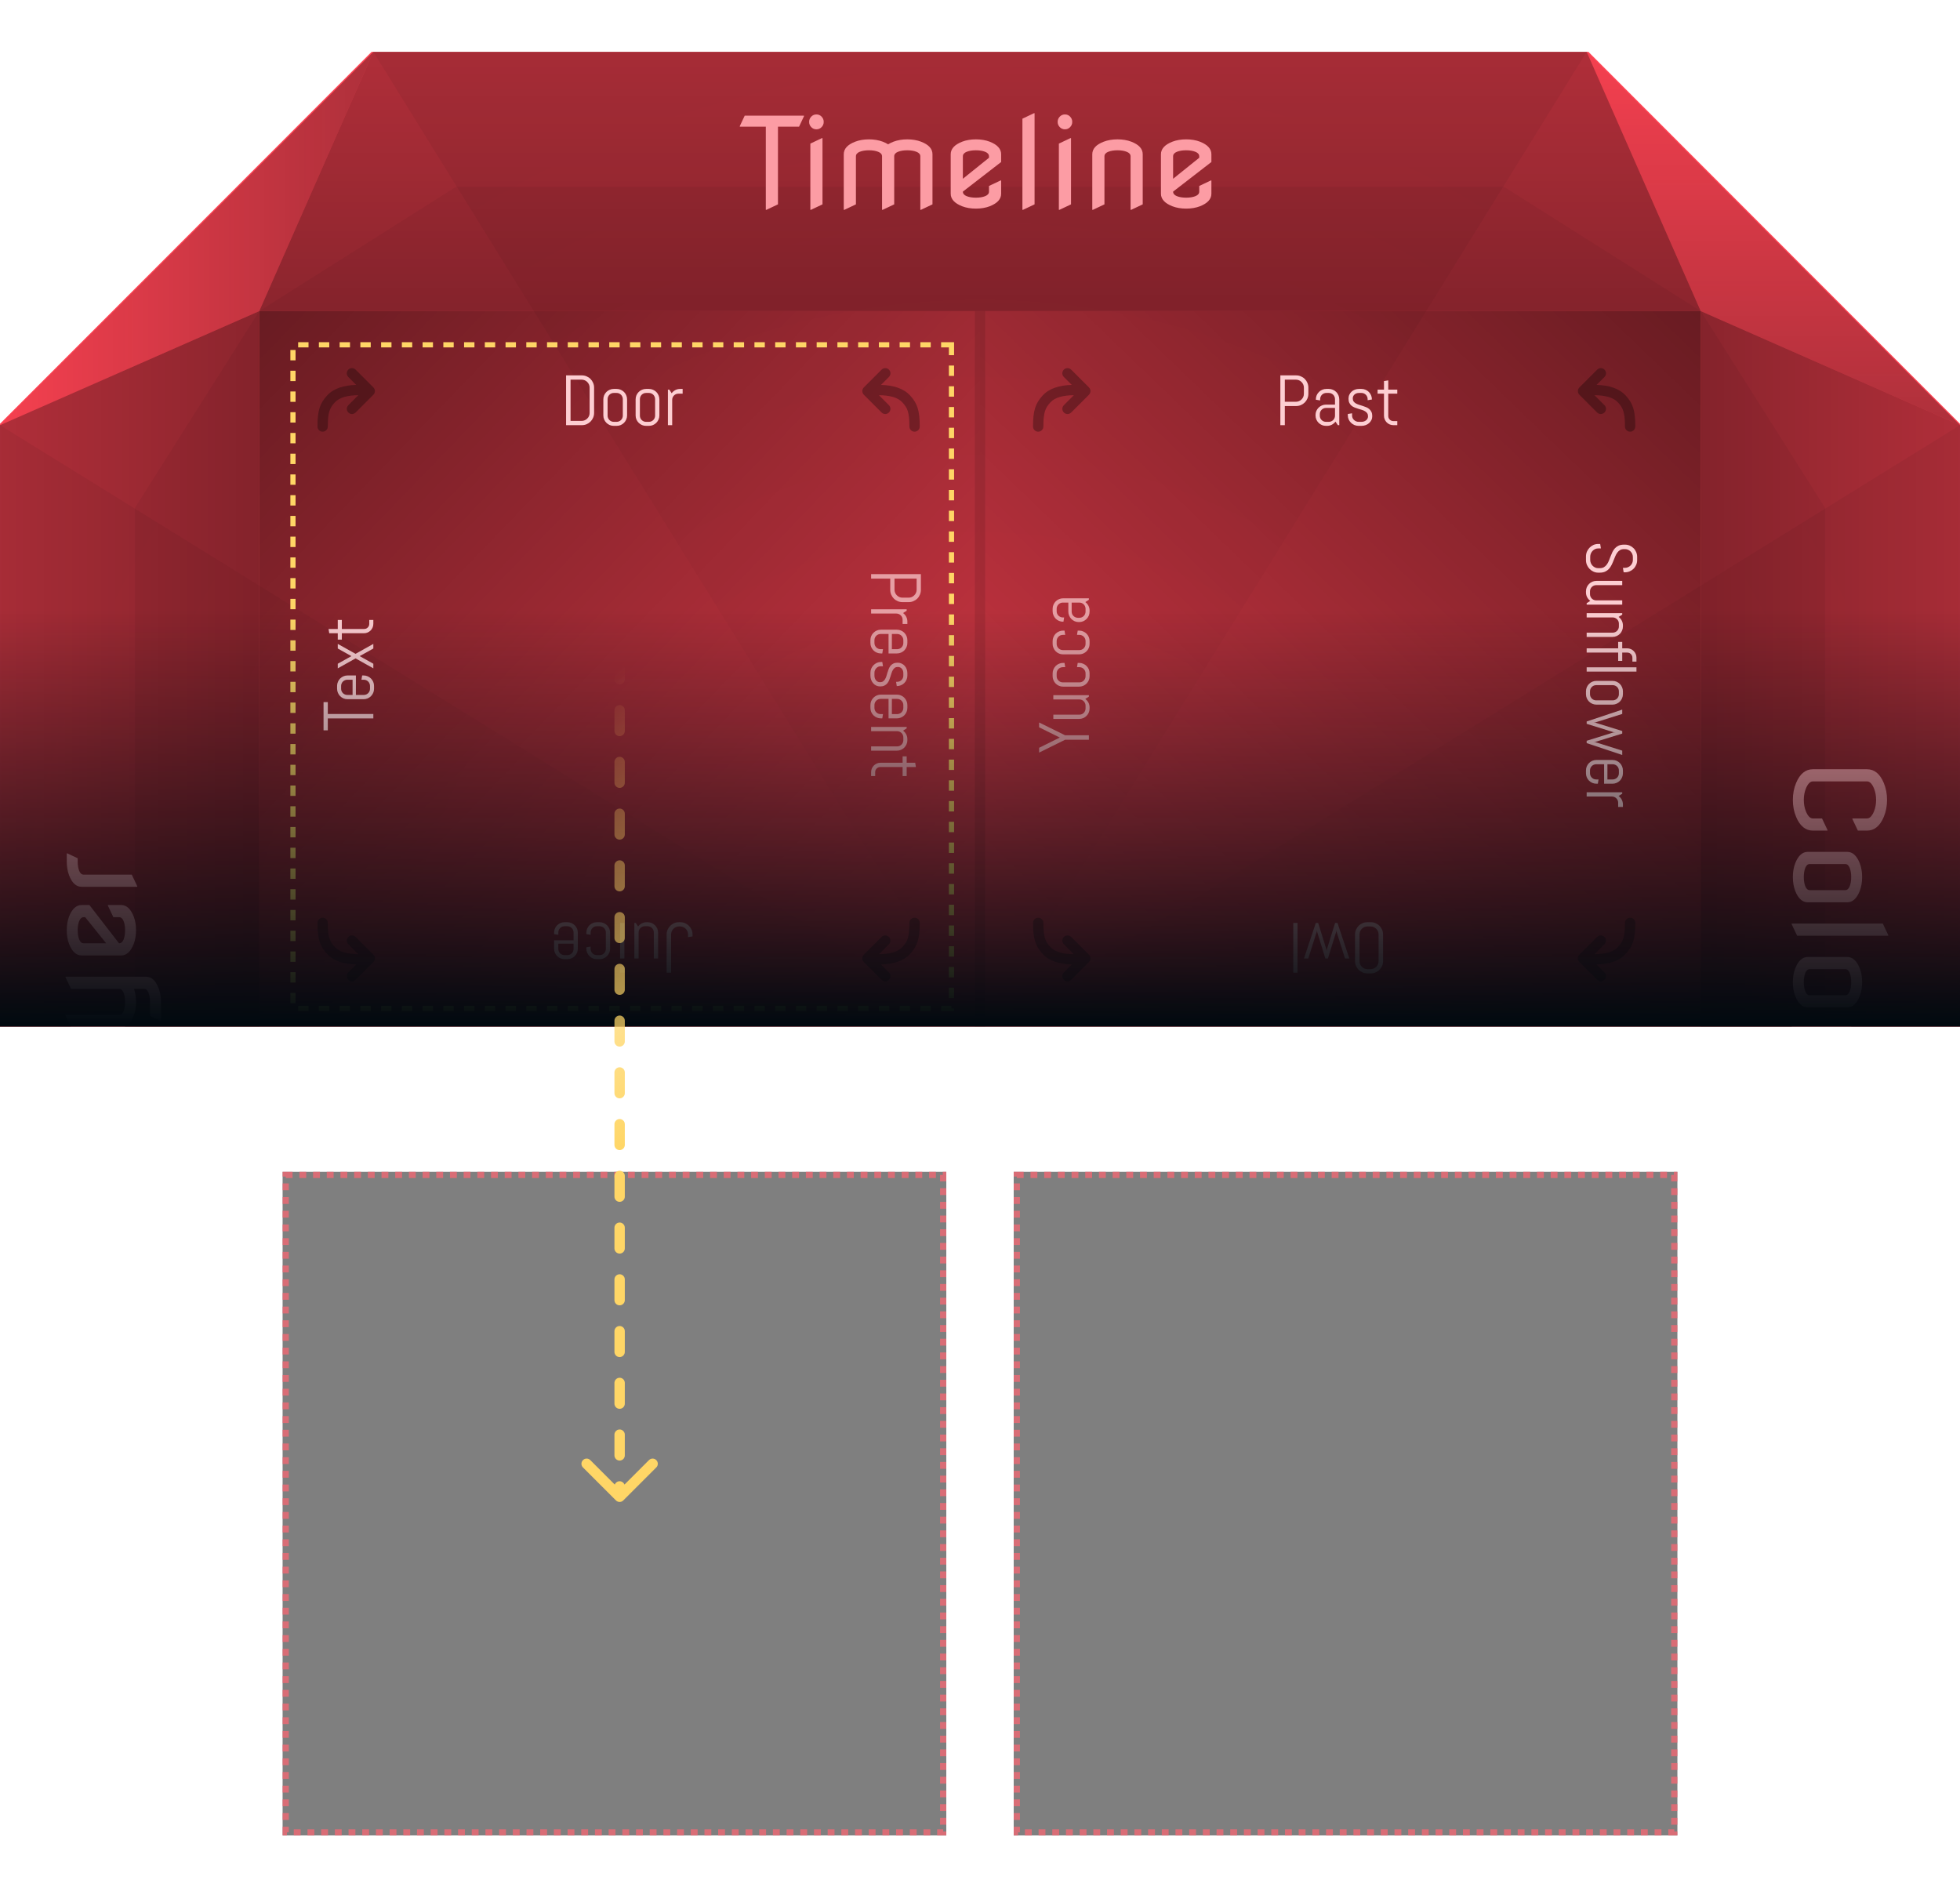 <svg width="189" height="182" viewBox="0 0 189 182" fill="none" xmlns="http://www.w3.org/2000/svg">
<g clip-path="url(#clip0_137_5919)">
<g clip-path="url(#clip1_137_5919)">
<path d="M153 193.999L36.001 194L0.002 157.969L0 157.968L0.001 40.864L36.001 4.831L153 4.831L188.999 40.864L189 157.968L153 193.999Z" fill="#FF1428" fill-opacity="0.8"/>
<g style="mix-blend-mode:luminosity">
<path fill-rule="evenodd" clip-rule="evenodd" d="M153 194L94.5 99.5L189 158L189 41L94.5 99.5L153 5L36 5L94.5 99.5L-5.11423e-06 41L-5.11423e-06 158L94.5 99.5L36 194L153 194Z" fill="url(#paint0_radial_137_5919)" fill-opacity="0.05"/>
<path d="M36 5L153 5L164 30L25 30L36 5Z" fill="url(#paint1_linear_137_5919)" fill-opacity="0.51"/>
<path d="M189 41L189 158L164 169L164 30L189 41Z" fill="url(#paint2_linear_137_5919)" fill-opacity="0.51"/>
<path d="M4.80827e-07 158L5.59506e-06 41L25 30L25 169L4.80827e-07 158Z" fill="url(#paint3_linear_137_5919)" fill-opacity="0.51"/>
<path fill-rule="evenodd" clip-rule="evenodd" d="M164 169L25 169L25 30L164 30L164 169ZM164 169L176 150L176 49L164 30L145 18L44 18L25 30L13 49L13 150L25 169L44 181L145 181L164 169Z" fill="black" fill-opacity="0.05"/>
<path d="M164 30L94.5 30L94.5 99.5L164 99.5L164 30Z" fill="url(#paint4_linear_137_5919)"/>
<path d="M94.5 99.5L94.5 30L25 30L25 99.5L94.5 99.5Z" fill="url(#paint5_linear_137_5919)"/>
<path fill-rule="evenodd" clip-rule="evenodd" d="M94 169H95L95 100L164 100V99L95 99V30H94V99H25V100H94L94 169Z" fill="black" fill-opacity="0.1"/>
<path d="M36 5L0 41L25 30L36 5Z" fill="url(#paint6_linear_137_5919)" fill-opacity="0.33"/>
<path d="M189 41L153 5L164 30L189 41Z" fill="url(#paint7_linear_137_5919)" fill-opacity="0.33"/>
</g>
<g clip-path="url(#clip2_137_5919)">
<path d="M126.164 37.977C126.164 38.139 126.133 38.292 126.07 38.435C126.01 38.578 125.926 38.703 125.819 38.81C125.712 38.917 125.586 39.002 125.441 39.065C125.298 39.125 125.145 39.155 124.982 39.155L123.894 39.155L123.894 41L123.462 41L123.462 36.199L124.982 36.199C125.145 36.199 125.298 36.23 125.441 36.292C125.586 36.353 125.712 36.436 125.819 36.544C125.926 36.651 126.01 36.777 126.07 36.922C126.133 37.065 126.164 37.218 126.164 37.381L126.164 37.977ZM125.732 37.381C125.732 37.273 125.712 37.174 125.672 37.083C125.632 36.989 125.576 36.907 125.504 36.838C125.435 36.767 125.354 36.711 125.26 36.671C125.169 36.631 125.069 36.611 124.962 36.611L123.894 36.611L123.894 38.743L124.962 38.743C125.069 38.743 125.169 38.723 125.26 38.683C125.354 38.643 125.435 38.588 125.504 38.519C125.576 38.45 125.632 38.369 125.672 38.278C125.712 38.184 125.732 38.084 125.732 37.977L125.732 37.381ZM129.007 41L128.779 40.658C128.685 40.781 128.568 40.881 128.427 40.956C128.287 41.03 128.133 41.067 127.965 41.067L127.862 41.067C127.723 41.067 127.593 41.041 127.47 40.99C127.347 40.936 127.24 40.864 127.148 40.772C127.057 40.681 126.984 40.574 126.931 40.451C126.879 40.328 126.854 40.197 126.854 40.059L126.854 40.026C126.854 39.887 126.879 39.757 126.931 39.634C126.984 39.511 127.057 39.404 127.148 39.312C127.24 39.221 127.347 39.15 127.47 39.098C127.593 39.045 127.723 39.018 127.862 39.018L128.732 39.018L128.732 38.489C128.732 38.406 128.717 38.329 128.685 38.258C128.654 38.184 128.612 38.12 128.558 38.067C128.504 38.013 128.441 37.971 128.367 37.94C128.296 37.908 128.219 37.893 128.136 37.893L127.895 37.893C127.812 37.893 127.734 37.908 127.661 37.94C127.589 37.971 127.527 38.013 127.473 38.067C127.42 38.12 127.377 38.184 127.346 38.258C127.315 38.329 127.299 38.406 127.299 38.489L127.299 38.613L126.887 38.546L126.887 38.512C126.887 38.374 126.913 38.243 126.964 38.12C127.018 37.998 127.09 37.891 127.182 37.799C127.273 37.708 127.381 37.636 127.503 37.585C127.626 37.531 127.757 37.505 127.895 37.505L128.136 37.505C128.275 37.505 128.405 37.531 128.528 37.585C128.651 37.636 128.758 37.708 128.849 37.799C128.941 37.891 129.012 37.998 129.064 38.12C129.117 38.243 129.144 38.374 129.144 38.512L129.144 41L129.007 41ZM128.732 39.339L127.862 39.339C127.779 39.339 127.701 39.355 127.627 39.386C127.556 39.417 127.493 39.461 127.44 39.517C127.386 39.57 127.344 39.634 127.312 39.708C127.281 39.779 127.266 39.856 127.266 39.939L127.266 40.083C127.266 40.165 127.281 40.243 127.312 40.317C127.344 40.388 127.386 40.451 127.44 40.505C127.493 40.558 127.556 40.6 127.627 40.632C127.701 40.663 127.779 40.679 127.862 40.679L128.136 40.679C128.219 40.679 128.296 40.663 128.367 40.632C128.441 40.6 128.504 40.558 128.558 40.505C128.612 40.451 128.654 40.388 128.685 40.317C128.717 40.243 128.732 40.165 128.732 40.083L128.732 39.339ZM132.325 40.13C132.325 40.268 132.297 40.395 132.241 40.511C132.185 40.625 132.109 40.723 132.013 40.806C131.917 40.888 131.806 40.953 131.679 41C131.554 41.045 131.422 41.067 131.283 41.067L131.009 41.067C130.871 41.067 130.738 41.041 130.61 40.99C130.485 40.936 130.375 40.864 130.279 40.772C130.185 40.681 130.109 40.574 130.051 40.451C129.996 40.328 129.968 40.197 129.968 40.059L129.968 39.922L130.379 39.855L130.379 40.083C130.379 40.165 130.396 40.243 130.43 40.317C130.465 40.388 130.512 40.451 130.57 40.505C130.628 40.558 130.695 40.6 130.771 40.632C130.847 40.663 130.926 40.679 131.009 40.679L131.283 40.679C131.366 40.679 131.445 40.666 131.521 40.642C131.597 40.617 131.664 40.583 131.722 40.538C131.782 40.491 131.829 40.435 131.863 40.37C131.898 40.306 131.916 40.232 131.916 40.15C131.916 40.027 131.89 39.926 131.836 39.848C131.782 39.77 131.711 39.705 131.622 39.654C131.535 39.6 131.434 39.557 131.32 39.523C131.209 39.488 131.094 39.453 130.975 39.42C130.857 39.384 130.741 39.344 130.627 39.299C130.516 39.255 130.415 39.196 130.326 39.125C130.239 39.051 130.169 38.96 130.115 38.85C130.061 38.741 130.035 38.605 130.035 38.442C130.035 38.304 130.061 38.178 130.115 38.064C130.169 37.947 130.241 37.848 130.333 37.766C130.424 37.683 130.53 37.619 130.651 37.575C130.773 37.528 130.904 37.505 131.042 37.505L131.283 37.505C131.422 37.505 131.552 37.531 131.675 37.585C131.798 37.636 131.905 37.708 131.997 37.799C132.088 37.891 132.16 37.998 132.211 38.12C132.265 38.243 132.291 38.374 132.291 38.512L132.291 38.526L131.879 38.593L131.879 38.489C131.879 38.406 131.864 38.329 131.833 38.258C131.801 38.184 131.759 38.12 131.705 38.067C131.652 38.013 131.588 37.971 131.515 37.94C131.443 37.908 131.366 37.893 131.283 37.893L131.042 37.893C130.96 37.893 130.882 37.905 130.808 37.93C130.737 37.954 130.674 37.99 130.621 38.037C130.567 38.081 130.525 38.136 130.493 38.201C130.462 38.266 130.446 38.339 130.446 38.422C130.446 38.54 130.473 38.637 130.527 38.713C130.58 38.787 130.651 38.849 130.738 38.901C130.827 38.952 130.927 38.995 131.039 39.031C131.153 39.065 131.268 39.1 131.384 39.138C131.502 39.174 131.617 39.215 131.729 39.262C131.843 39.309 131.943 39.369 132.03 39.443C132.119 39.517 132.191 39.609 132.244 39.721C132.298 39.83 132.325 39.967 132.325 40.13ZM134.364 41C134.239 41 134.121 40.977 134.009 40.93C133.9 40.883 133.804 40.818 133.721 40.736C133.641 40.653 133.576 40.557 133.527 40.447C133.48 40.338 133.456 40.221 133.456 40.096L133.456 37.963L132.84 37.963L132.84 37.571L133.456 37.571L133.456 36.748L133.868 36.681L133.868 37.571L134.739 37.571L134.739 37.963L133.868 37.963L133.868 40.116C133.868 40.185 133.881 40.25 133.905 40.31C133.932 40.368 133.968 40.42 134.012 40.464C134.057 40.509 134.109 40.545 134.17 40.571C134.23 40.596 134.295 40.608 134.364 40.608L134.739 40.608L134.739 41L134.364 41Z" fill="#FDCED2"/>
<path d="M154.112 55.223C153.949 55.223 153.796 55.19 153.653 55.123C153.51 55.058 153.385 54.97 153.278 54.858C153.171 54.749 153.086 54.62 153.023 54.473C152.963 54.328 152.933 54.174 152.933 54.011L152.933 53.666C152.933 53.503 152.963 53.348 153.023 53.201C153.086 53.056 153.171 52.928 153.278 52.816C153.385 52.706 153.51 52.618 153.653 52.551C153.796 52.487 153.949 52.454 154.112 52.454L154.302 52.454L154.373 52.886L154.112 52.886C154.004 52.886 153.904 52.907 153.81 52.95C153.719 52.994 153.637 53.054 153.566 53.127C153.497 53.201 153.442 53.286 153.402 53.382C153.362 53.48 153.342 53.583 153.342 53.69L153.342 53.991C153.342 54.098 153.362 54.2 153.402 54.296C153.442 54.392 153.497 54.477 153.566 54.55C153.637 54.624 153.719 54.682 153.81 54.724C153.904 54.769 154.004 54.791 154.112 54.791L154.256 54.791C154.421 54.791 154.558 54.759 154.667 54.694C154.777 54.63 154.869 54.544 154.945 54.436C155.023 54.329 155.089 54.208 155.143 54.071C155.196 53.938 155.25 53.799 155.304 53.656C155.357 53.513 155.416 53.374 155.481 53.238C155.546 53.104 155.626 52.983 155.722 52.876C155.82 52.769 155.94 52.683 156.08 52.618C156.221 52.554 156.394 52.521 156.599 52.521L156.69 52.521C156.853 52.521 157.006 52.551 157.148 52.612C157.291 52.674 157.416 52.759 157.523 52.866C157.631 52.973 157.714 53.098 157.775 53.241C157.837 53.386 157.868 53.54 157.868 53.703L157.868 54.011C157.868 54.174 157.837 54.327 157.775 54.47C157.714 54.613 157.631 54.738 157.523 54.845C157.416 54.952 157.291 55.036 157.148 55.096C157.006 55.158 156.853 55.19 156.69 55.19L156.566 55.19L156.496 54.758L156.69 54.758C156.797 54.758 156.896 54.738 156.988 54.697C157.081 54.657 157.163 54.603 157.232 54.533C157.301 54.464 157.356 54.383 157.396 54.289C157.436 54.197 157.456 54.098 157.456 53.991L157.456 53.723C157.456 53.616 157.436 53.516 157.396 53.422C157.356 53.33 157.301 53.249 157.232 53.178C157.163 53.108 157.081 53.054 156.988 53.013C156.896 52.973 156.797 52.953 156.69 52.953L156.599 52.953C156.445 52.953 156.316 52.986 156.211 53.05C156.106 53.115 156.016 53.201 155.94 53.308C155.866 53.415 155.801 53.536 155.746 53.67C155.692 53.806 155.636 53.945 155.578 54.088C155.522 54.231 155.46 54.369 155.391 54.503C155.324 54.639 155.24 54.761 155.14 54.868C155.041 54.975 154.921 55.061 154.778 55.126C154.635 55.191 154.461 55.223 154.256 55.223L154.112 55.223ZM153 58.17L153.348 57.942C153.221 57.848 153.119 57.731 153.044 57.59C152.97 57.45 152.933 57.296 152.933 57.128L152.933 57.025C152.933 56.886 152.959 56.756 153.01 56.633C153.064 56.51 153.136 56.403 153.228 56.311C153.319 56.22 153.426 56.147 153.549 56.094C153.672 56.042 153.802 56.017 153.941 56.017L156.429 56.017L156.429 56.429L153.917 56.429C153.835 56.429 153.757 56.444 153.683 56.475C153.612 56.507 153.549 56.549 153.496 56.603C153.442 56.656 153.4 56.719 153.368 56.79C153.337 56.864 153.321 56.942 153.321 57.025L153.321 57.299C153.321 57.382 153.337 57.459 153.368 57.53C153.4 57.604 153.442 57.667 153.496 57.721C153.549 57.775 153.612 57.817 153.683 57.848C153.757 57.88 153.835 57.895 153.917 57.895L156.429 57.895L156.429 58.307L153 58.307L153 58.17ZM153 61.009L155.511 61.009C155.594 61.009 155.671 60.993 155.742 60.962C155.816 60.931 155.879 60.888 155.933 60.835C155.987 60.781 156.029 60.718 156.06 60.644C156.092 60.572 156.107 60.495 156.107 60.413L156.107 60.138C156.107 60.056 156.092 59.978 156.06 59.904C156.029 59.833 155.987 59.77 155.933 59.717C155.879 59.663 155.816 59.62 155.742 59.589C155.671 59.558 155.594 59.542 155.511 59.542L153 59.542L153 59.131L156.429 59.131L156.429 59.268L156.08 59.492C156.208 59.586 156.308 59.703 156.382 59.844C156.458 59.987 156.496 60.142 156.496 60.309L156.496 60.413C156.496 60.551 156.469 60.682 156.415 60.805C156.364 60.928 156.292 61.035 156.201 61.126C156.109 61.218 156.002 61.289 155.879 61.34C155.757 61.394 155.626 61.421 155.488 61.421L153 61.421L153 61.009ZM157.41 63.423C157.41 63.354 157.396 63.289 157.369 63.229C157.345 63.171 157.31 63.119 157.266 63.075C157.221 63.03 157.169 62.994 157.108 62.968C157.048 62.943 156.983 62.931 156.914 62.931L156.429 62.931L156.429 63.731L156.037 63.731L156.037 62.931L153 62.931L153 62.519L156.037 62.519L156.037 61.9L156.429 61.9L156.429 62.519L156.894 62.519C157.019 62.519 157.136 62.542 157.246 62.589C157.357 62.636 157.454 62.701 157.537 62.783C157.619 62.866 157.684 62.962 157.731 63.071C157.778 63.181 157.801 63.298 157.801 63.423L157.801 63.801L157.41 63.801L157.41 63.423ZM153 64.35L157.801 64.35L157.801 64.762L153 64.762L153 64.35ZM153.941 67.95C153.802 67.95 153.672 67.923 153.549 67.869C153.426 67.818 153.319 67.747 153.228 67.655C153.136 67.564 153.064 67.457 153.01 67.334C152.959 67.211 152.933 67.08 152.933 66.942L152.933 66.667C152.933 66.529 152.959 66.398 153.01 66.276C153.064 66.153 153.136 66.046 153.228 65.954C153.319 65.863 153.426 65.79 153.549 65.737C153.672 65.685 153.802 65.66 153.941 65.66L155.488 65.66C155.626 65.66 155.757 65.685 155.879 65.737C156.002 65.79 156.109 65.863 156.201 65.954C156.292 66.046 156.364 66.153 156.415 66.276C156.469 66.398 156.496 66.529 156.496 66.667L156.496 66.942C156.496 67.08 156.469 67.211 156.415 67.334C156.364 67.457 156.292 67.564 156.201 67.655C156.109 67.747 156.002 67.818 155.879 67.869C155.757 67.923 155.626 67.95 155.488 67.95L153.941 67.95ZM155.511 67.538C155.594 67.538 155.671 67.522 155.742 67.491C155.816 67.46 155.879 67.417 155.933 67.364C155.987 67.31 156.029 67.247 156.06 67.173C156.092 67.102 156.107 67.025 156.107 66.942L156.107 66.667C156.107 66.585 156.092 66.507 156.06 66.433C156.029 66.362 155.987 66.299 155.933 66.246C155.879 66.192 155.816 66.15 155.742 66.118C155.671 66.087 155.594 66.071 155.511 66.071L153.917 66.071C153.835 66.071 153.757 66.087 153.683 66.118C153.612 66.15 153.549 66.192 153.496 66.246C153.442 66.299 153.4 66.362 153.368 66.433C153.337 66.507 153.321 66.585 153.321 66.667L153.321 66.942C153.321 67.025 153.337 67.102 153.368 67.173C153.4 67.247 153.442 67.31 153.496 67.364C153.549 67.417 153.612 67.46 153.683 67.491C153.757 67.522 153.835 67.538 153.917 67.538L155.511 67.538ZM153 71.66L153 71.435L155.585 70.632L155.762 70.618L155.585 70.605L153 69.801L153 69.574L156.429 68.429L156.429 68.847L153.837 69.664L153.66 69.677L153.837 69.691L156.429 70.494L156.429 70.742L153.837 71.542L153.66 71.556L153.837 71.569L156.429 72.386L156.429 72.805L153 71.66ZM153.941 75.577C153.802 75.577 153.672 75.55 153.549 75.497C153.426 75.445 153.319 75.374 153.228 75.282C153.136 75.191 153.064 75.084 153.01 74.961C152.959 74.838 152.933 74.708 152.933 74.569L152.933 74.295C152.933 74.156 152.959 74.026 153.01 73.903C153.064 73.78 153.136 73.673 153.228 73.582C153.319 73.49 153.426 73.417 153.549 73.364C153.672 73.312 153.802 73.287 153.941 73.287L155.488 73.287C155.626 73.287 155.757 73.312 155.879 73.364C156.002 73.417 156.109 73.49 156.201 73.582C156.292 73.673 156.364 73.78 156.415 73.903C156.469 74.026 156.496 74.156 156.496 74.295L156.496 74.569C156.496 74.708 156.469 74.838 156.415 74.961C156.364 75.084 156.292 75.191 156.201 75.282C156.109 75.374 156.002 75.445 155.879 75.497C155.757 75.55 155.626 75.577 155.488 75.577L154.681 75.577L154.681 73.699L153.917 73.699C153.835 73.699 153.757 73.714 153.683 73.746C153.612 73.777 153.549 73.819 153.496 73.873C153.442 73.926 153.4 73.989 153.368 74.06C153.337 74.134 153.321 74.212 153.321 74.295L153.321 74.569C153.321 74.652 153.337 74.729 153.368 74.8C153.4 74.874 153.442 74.938 153.496 74.991C153.549 75.045 153.612 75.087 153.683 75.118C153.757 75.15 153.835 75.165 153.917 75.165L154.145 75.165L154.078 75.577L153.941 75.577ZM155.511 75.165C155.594 75.165 155.671 75.15 155.742 75.118C155.816 75.087 155.879 75.045 155.933 74.991C155.987 74.938 156.029 74.874 156.06 74.8C156.092 74.729 156.107 74.652 156.107 74.569L156.107 74.295C156.107 74.212 156.092 74.134 156.06 74.06C156.029 73.989 155.987 73.926 155.933 73.873C155.879 73.819 155.816 73.777 155.742 73.746C155.671 73.714 155.594 73.699 155.511 73.699L155.002 73.699L155.002 75.165L155.511 75.165ZM156.037 77.409C156.037 77.326 156.021 77.248 155.99 77.174C155.959 77.103 155.916 77.04 155.863 76.987C155.809 76.933 155.746 76.891 155.672 76.859C155.6 76.828 155.523 76.812 155.441 76.812L153 76.812L153 76.401L156.429 76.401L156.429 76.538L156.08 76.762C156.208 76.856 156.308 76.973 156.382 77.114C156.458 77.257 156.496 77.412 156.496 77.579L156.496 77.82L156.037 77.82L156.037 77.409Z" fill="#FDCED2"/>
<g opacity="0.7">
<path d="M102.703 70.903L105 70.903L105 71.335L102.71 71.335L100.199 72.577L100.199 72.112L102.194 71.124L100.199 70.136L100.199 69.671L102.703 70.903ZM105 67.176L104.652 67.404C104.779 67.498 104.881 67.615 104.956 67.756C105.03 67.896 105.067 68.05 105.067 68.218L105.067 68.321C105.067 68.46 105.041 68.59 104.99 68.713C104.936 68.836 104.864 68.943 104.772 69.035C104.681 69.126 104.574 69.199 104.451 69.252C104.328 69.304 104.198 69.329 104.059 69.329L101.571 69.329L101.571 68.917L104.083 68.917C104.165 68.917 104.243 68.902 104.317 68.871C104.388 68.839 104.451 68.797 104.504 68.743C104.558 68.69 104.6 68.627 104.632 68.556C104.663 68.482 104.679 68.404 104.679 68.321L104.679 68.047C104.679 67.964 104.663 67.887 104.632 67.816C104.6 67.742 104.558 67.679 104.504 67.625C104.451 67.571 104.388 67.529 104.317 67.498C104.243 67.466 104.165 67.451 104.083 67.451L101.571 67.451L101.571 67.039L105 67.039L105 67.176ZM104.059 63.925C104.198 63.925 104.328 63.952 104.451 64.006C104.574 64.057 104.681 64.128 104.772 64.22C104.864 64.311 104.936 64.418 104.99 64.541C105.041 64.664 105.067 64.795 105.067 64.933L105.067 65.208C105.067 65.346 105.041 65.477 104.99 65.599C104.936 65.722 104.864 65.829 104.772 65.921C104.681 66.012 104.574 66.085 104.451 66.138C104.328 66.19 104.198 66.215 104.059 66.215L102.512 66.215C102.374 66.215 102.243 66.19 102.121 66.138C101.998 66.085 101.891 66.012 101.799 65.921C101.708 65.829 101.636 65.722 101.585 65.599C101.531 65.477 101.504 65.346 101.504 65.208L101.504 64.933C101.504 64.795 101.531 64.664 101.585 64.541C101.636 64.418 101.708 64.311 101.799 64.22C101.891 64.128 101.998 64.057 102.121 64.006C102.243 63.952 102.374 63.925 102.512 63.925L102.65 63.925L102.717 64.337L102.489 64.337C102.406 64.337 102.329 64.353 102.258 64.384C102.184 64.415 102.121 64.458 102.067 64.511C102.013 64.565 101.971 64.628 101.94 64.702C101.908 64.773 101.893 64.85 101.893 64.933L101.893 65.208C101.893 65.29 101.908 65.368 101.94 65.442C101.971 65.513 102.013 65.576 102.067 65.629C102.121 65.683 102.184 65.725 102.258 65.757C102.329 65.788 102.406 65.804 102.489 65.804L104.083 65.804C104.165 65.804 104.243 65.788 104.317 65.757C104.388 65.725 104.451 65.683 104.504 65.629C104.558 65.576 104.6 65.513 104.632 65.442C104.663 65.368 104.679 65.29 104.679 65.208L104.679 64.933C104.679 64.85 104.663 64.773 104.632 64.702C104.6 64.628 104.558 64.565 104.504 64.511C104.451 64.458 104.388 64.415 104.317 64.384C104.243 64.353 104.165 64.337 104.083 64.337L103.855 64.337L103.922 63.925L104.059 63.925ZM104.059 60.811C104.198 60.811 104.328 60.838 104.451 60.892C104.574 60.943 104.681 61.014 104.772 61.106C104.864 61.197 104.936 61.305 104.99 61.428C105.041 61.55 105.067 61.681 105.067 61.819L105.067 62.094C105.067 62.232 105.041 62.363 104.99 62.486C104.936 62.608 104.864 62.715 104.772 62.807C104.681 62.898 104.574 62.971 104.451 63.025C104.328 63.076 104.198 63.102 104.059 63.102L102.512 63.102C102.374 63.102 102.243 63.076 102.121 63.025C101.998 62.971 101.891 62.898 101.799 62.807C101.708 62.715 101.636 62.608 101.585 62.486C101.531 62.363 101.504 62.232 101.504 62.094L101.504 61.819C101.504 61.681 101.531 61.55 101.585 61.428C101.636 61.305 101.708 61.197 101.799 61.106C101.891 61.014 101.998 60.943 102.121 60.892C102.243 60.838 102.374 60.811 102.512 60.811L102.65 60.811L102.717 61.223L102.489 61.223C102.406 61.223 102.329 61.239 102.258 61.27C102.184 61.301 102.121 61.344 102.067 61.397C102.013 61.451 101.971 61.514 101.94 61.588C101.908 61.66 101.893 61.737 101.893 61.819L101.893 62.094C101.893 62.176 101.908 62.255 101.94 62.328C101.971 62.4 102.013 62.462 102.067 62.516C102.121 62.569 102.184 62.612 102.258 62.643C102.329 62.674 102.406 62.69 102.489 62.69L104.083 62.69C104.165 62.69 104.243 62.674 104.317 62.643C104.388 62.612 104.451 62.569 104.504 62.516C104.558 62.462 104.6 62.4 104.632 62.328C104.663 62.255 104.679 62.176 104.679 62.094L104.679 61.819C104.679 61.737 104.663 61.66 104.632 61.588C104.6 61.514 104.558 61.451 104.504 61.397C104.451 61.344 104.388 61.301 104.317 61.27C104.243 61.239 104.165 61.223 104.083 61.223L103.855 61.223L103.922 60.811L104.059 60.811ZM105 57.835L104.658 58.062C104.781 58.156 104.881 58.273 104.956 58.414C105.03 58.555 105.067 58.709 105.067 58.876L105.067 58.98C105.067 59.118 105.041 59.249 104.99 59.372C104.936 59.494 104.864 59.602 104.772 59.693C104.681 59.785 104.574 59.857 104.451 59.911C104.328 59.962 104.198 59.988 104.059 59.988L104.026 59.988C103.887 59.988 103.757 59.962 103.634 59.911C103.511 59.857 103.404 59.785 103.313 59.693C103.221 59.602 103.15 59.494 103.098 59.372C103.045 59.249 103.018 59.118 103.018 58.98L103.018 58.109L102.489 58.109C102.406 58.109 102.329 58.125 102.258 58.156C102.184 58.188 102.121 58.23 102.067 58.283C102.013 58.337 101.971 58.401 101.94 58.474C101.908 58.546 101.893 58.623 101.893 58.705L101.893 58.946C101.893 59.029 101.908 59.107 101.94 59.181C101.971 59.252 102.013 59.315 102.067 59.368C102.121 59.422 102.184 59.464 102.258 59.495C102.329 59.527 102.406 59.542 102.489 59.542L102.613 59.542L102.546 59.954L102.512 59.954C102.374 59.954 102.243 59.929 102.121 59.877C101.998 59.824 101.891 59.751 101.799 59.66C101.708 59.568 101.636 59.461 101.585 59.338C101.531 59.215 101.504 59.085 101.504 58.946L101.504 58.705C101.504 58.567 101.531 58.436 101.585 58.314C101.636 58.191 101.708 58.084 101.799 57.992C101.891 57.901 101.998 57.829 102.121 57.778C102.243 57.724 102.374 57.697 102.512 57.697L105 57.697L105 57.835ZM103.339 58.109L103.339 58.98C103.339 59.062 103.355 59.141 103.386 59.214C103.417 59.286 103.461 59.348 103.517 59.402C103.57 59.455 103.634 59.498 103.708 59.529C103.779 59.56 103.856 59.576 103.939 59.576L104.083 59.576C104.165 59.576 104.243 59.56 104.317 59.529C104.388 59.498 104.451 59.455 104.504 59.402C104.558 59.348 104.6 59.286 104.632 59.214C104.663 59.141 104.679 59.062 104.679 58.98L104.679 58.705C104.679 58.623 104.663 58.546 104.632 58.474C104.6 58.401 104.558 58.337 104.504 58.283C104.451 58.23 104.388 58.188 104.317 58.156C104.243 58.125 104.165 58.109 104.083 58.109L103.339 58.109Z" fill="#FDCED2"/>
</g>
<g opacity="0.7">
<path d="M130.664 90.112C130.664 89.949 130.695 89.796 130.758 89.653C130.818 89.51 130.902 89.385 131.009 89.278C131.116 89.171 131.241 89.086 131.384 89.023C131.527 88.963 131.68 88.933 131.843 88.933H132.184C132.347 88.933 132.501 88.963 132.646 89.023C132.789 89.086 132.914 89.171 133.021 89.278C133.128 89.385 133.213 89.51 133.276 89.653C133.336 89.796 133.366 89.949 133.366 90.112V92.69C133.366 92.853 133.336 93.006 133.276 93.148C133.213 93.291 133.128 93.416 133.021 93.523C132.914 93.631 132.789 93.714 132.646 93.775C132.501 93.837 132.347 93.868 132.184 93.868H131.843C131.68 93.868 131.527 93.837 131.384 93.775C131.241 93.714 131.116 93.631 131.009 93.523C130.902 93.416 130.818 93.291 130.758 93.148C130.695 93.006 130.664 92.853 130.664 92.69V90.112ZM131.096 92.69C131.096 92.797 131.116 92.896 131.156 92.988C131.196 93.082 131.251 93.163 131.32 93.232C131.39 93.301 131.471 93.356 131.565 93.396C131.656 93.436 131.756 93.457 131.863 93.457H132.164C132.271 93.457 132.372 93.436 132.465 93.396C132.557 93.356 132.638 93.301 132.71 93.232C132.779 93.163 132.834 93.082 132.874 92.988C132.914 92.896 132.934 92.797 132.934 92.69V90.112C132.934 90.004 132.914 89.904 132.874 89.81C132.834 89.719 132.779 89.637 132.71 89.566C132.638 89.497 132.557 89.442 132.465 89.402C132.372 89.362 132.271 89.341 132.164 89.341H131.863C131.756 89.341 131.656 89.362 131.565 89.402C131.471 89.442 131.39 89.497 131.32 89.566C131.251 89.637 131.196 89.719 131.156 89.81C131.116 89.904 131.096 90.004 131.096 90.112V92.69ZM126.884 89H127.108L127.912 91.585L127.925 91.762L127.939 91.585L128.742 89H128.97L130.115 92.429H129.696L128.879 89.837L128.866 89.66L128.853 89.837L128.049 92.429H127.801L127.001 89.837L126.988 89.66L126.974 89.837L126.157 92.429H125.739L126.884 89ZM125.119 89V93.801H124.708V89H125.119Z" fill="#FDCED2"/>
</g>
<g opacity="0.3">
<path fill-rule="evenodd" clip-rule="evenodd" d="M105.005 92.063L103.293 90.351C103.098 90.156 102.782 90.156 102.587 90.351C102.392 90.546 102.392 90.862 102.587 91.057L103.547 92.018C102.513 92.008 101.735 91.815 101.275 91.312C100.797 90.788 100.611 90.373 100.611 88.999C100.611 88.724 100.388 88.5 100.112 88.5C99.836 88.5 99.613 88.724 99.613 88.999C99.613 90.56 99.854 91.237 100.538 91.986C101.179 92.688 102.166 92.974 103.349 93.012L102.584 93.777C102.389 93.972 102.389 94.288 102.584 94.483C102.779 94.678 103.095 94.678 103.29 94.483L105.005 92.769C105.2 92.574 105.2 92.258 105.005 92.063Z" fill="black"/>
<path fill-rule="evenodd" clip-rule="evenodd" d="M152.297 92.063L154.009 90.351C154.204 90.156 154.52 90.156 154.715 90.351C154.911 90.546 154.911 90.862 154.715 91.057L153.754 92.018C154.789 92.008 155.567 91.815 156.027 91.312C156.506 90.788 156.692 90.373 156.692 88.999C156.692 88.724 156.915 88.5 157.191 88.5C157.467 88.5 157.691 88.724 157.691 88.999C157.691 90.56 157.45 91.237 156.765 91.986C156.123 92.688 155.137 92.974 153.953 93.012L154.718 93.777C154.913 93.972 154.913 94.288 154.718 94.483C154.523 94.678 154.207 94.678 154.012 94.483L152.297 92.769C152.102 92.574 152.102 92.258 152.297 92.063Z" fill="black"/>
<path fill-rule="evenodd" clip-rule="evenodd" d="M152.299 38.067L154.01 39.779C154.205 39.974 154.522 39.974 154.717 39.779C154.912 39.584 154.912 39.267 154.717 39.072L153.756 38.112C154.79 38.121 155.568 38.314 156.028 38.817C156.506 39.341 156.692 39.756 156.692 41.13C156.692 41.406 156.915 41.629 157.191 41.629C157.467 41.629 157.69 41.406 157.69 41.13C157.69 39.569 157.45 38.893 156.765 38.144C156.124 37.442 155.137 37.155 153.954 37.117L154.719 36.352C154.914 36.157 154.914 35.841 154.719 35.646C154.524 35.451 154.208 35.451 154.013 35.646L152.299 37.361C152.104 37.556 152.104 37.872 152.299 38.067Z" fill="black"/>
<path fill-rule="evenodd" clip-rule="evenodd" d="M105.006 38.067L103.294 39.779C103.099 39.974 102.782 39.974 102.587 39.779C102.392 39.584 102.392 39.267 102.587 39.072L103.548 38.112C102.514 38.121 101.735 38.314 101.275 38.817C100.797 39.341 100.611 39.756 100.611 41.13C100.611 41.406 100.388 41.629 100.112 41.629C99.836 41.629 99.612 41.406 99.612 41.13C99.612 39.569 99.853 38.893 100.538 38.144C101.179 37.442 102.166 37.155 103.35 37.117L102.585 36.352C102.389 36.157 102.389 35.841 102.585 35.646C102.78 35.451 103.096 35.451 103.291 35.646L105.006 37.361C105.201 37.556 105.201 37.872 105.006 38.067Z" fill="black"/>
</g>
</g>
<g clip-path="url(#clip3_137_5919)">
<g opacity="0.7">
<path d="M87.023 58.066C86.861 58.066 86.708 58.035 86.565 57.972C86.422 57.912 86.297 57.828 86.19 57.721C86.083 57.614 85.998 57.488 85.935 57.343C85.875 57.2 85.845 57.047 85.845 56.884L85.845 55.796L84 55.796L84 55.364L88.801 55.364L88.801 56.884C88.801 57.047 88.77 57.2 88.708 57.343C88.647 57.488 88.564 57.614 88.457 57.721C88.349 57.828 88.223 57.912 88.078 57.972C87.935 58.035 87.782 58.066 87.619 58.066L87.023 58.066ZM87.619 57.634C87.727 57.634 87.826 57.614 87.917 57.574C88.011 57.533 88.093 57.478 88.162 57.406C88.233 57.337 88.289 57.256 88.329 57.162C88.369 57.07 88.389 56.971 88.389 56.864L88.389 55.796L86.257 55.796L86.257 56.864C86.257 56.971 86.277 57.07 86.317 57.162C86.357 57.256 86.412 57.337 86.481 57.406C86.55 57.478 86.631 57.533 86.722 57.574C86.816 57.614 86.916 57.634 87.023 57.634L87.619 57.634ZM87.037 59.763C87.037 59.681 87.021 59.603 86.99 59.529C86.959 59.458 86.916 59.395 86.863 59.342C86.809 59.288 86.746 59.245 86.672 59.214C86.6 59.183 86.523 59.167 86.441 59.167L84 59.167L84 58.756L87.429 58.756L87.429 58.893L87.08 59.117C87.208 59.211 87.308 59.328 87.382 59.469C87.458 59.612 87.496 59.767 87.496 59.934L87.496 60.175L87.037 60.175L87.037 59.763ZM84.941 63.014C84.802 63.014 84.672 62.988 84.549 62.934C84.426 62.883 84.319 62.811 84.228 62.72C84.136 62.628 84.064 62.521 84.01 62.398C83.959 62.276 83.933 62.145 83.933 62.007L83.933 61.732C83.933 61.594 83.959 61.463 84.01 61.34C84.064 61.218 84.136 61.111 84.228 61.019C84.319 60.928 84.426 60.855 84.549 60.801C84.672 60.75 84.802 60.724 84.941 60.724L86.488 60.724C86.626 60.724 86.757 60.75 86.879 60.801C87.002 60.855 87.109 60.928 87.201 61.019C87.292 61.111 87.364 61.218 87.415 61.34C87.469 61.463 87.496 61.594 87.496 61.732L87.496 62.007C87.496 62.145 87.469 62.276 87.415 62.398C87.364 62.521 87.292 62.628 87.201 62.72C87.109 62.811 87.002 62.883 86.879 62.934C86.757 62.988 86.626 63.014 86.488 63.014L85.681 63.014L85.681 61.136L84.917 61.136C84.835 61.136 84.757 61.152 84.683 61.183C84.612 61.214 84.549 61.257 84.496 61.31C84.442 61.364 84.4 61.426 84.368 61.498C84.337 61.571 84.321 61.65 84.321 61.732L84.321 62.007C84.321 62.089 84.337 62.166 84.368 62.238C84.4 62.311 84.442 62.375 84.496 62.429C84.549 62.482 84.612 62.525 84.683 62.556C84.757 62.587 84.835 62.603 84.917 62.603L85.145 62.603L85.078 63.014L84.941 63.014ZM86.511 62.603C86.594 62.603 86.671 62.587 86.742 62.556C86.816 62.525 86.879 62.482 86.933 62.429C86.987 62.375 87.029 62.311 87.06 62.238C87.091 62.166 87.107 62.089 87.107 62.007L87.107 61.732C87.107 61.65 87.091 61.571 87.06 61.498C87.029 61.426 86.987 61.364 86.933 61.31C86.879 61.257 86.816 61.214 86.742 61.183C86.671 61.152 86.594 61.136 86.511 61.136L86.002 61.136L86.002 62.603L86.511 62.603ZM84.871 66.195C84.732 66.195 84.605 66.167 84.489 66.112C84.375 66.056 84.277 65.98 84.194 65.884C84.112 65.788 84.047 65.676 84 65.549C83.955 65.424 83.933 65.292 83.933 65.154L83.933 64.879C83.933 64.741 83.959 64.608 84.01 64.481C84.064 64.356 84.136 64.246 84.228 64.15C84.319 64.056 84.426 63.98 84.549 63.922C84.672 63.866 84.802 63.838 84.941 63.838L85.078 63.838L85.145 64.25L84.917 64.25C84.835 64.25 84.757 64.267 84.683 64.3C84.612 64.336 84.549 64.383 84.496 64.441C84.442 64.499 84.4 64.566 84.368 64.642C84.337 64.718 84.321 64.797 84.321 64.879L84.321 65.154C84.321 65.237 84.334 65.316 84.358 65.392C84.383 65.468 84.417 65.535 84.462 65.593C84.509 65.653 84.565 65.7 84.629 65.733C84.694 65.769 84.768 65.787 84.85 65.787C84.973 65.787 85.074 65.76 85.152 65.707C85.23 65.653 85.295 65.582 85.346 65.492C85.4 65.405 85.443 65.305 85.477 65.191C85.512 65.079 85.547 64.964 85.58 64.846C85.616 64.728 85.656 64.612 85.701 64.498C85.746 64.386 85.804 64.286 85.875 64.196C85.949 64.109 86.04 64.039 86.15 63.986C86.259 63.932 86.395 63.905 86.558 63.905C86.696 63.905 86.823 63.932 86.936 63.986C87.052 64.039 87.152 64.112 87.234 64.203C87.317 64.295 87.381 64.401 87.425 64.521C87.472 64.644 87.496 64.775 87.496 64.913L87.496 65.154C87.496 65.292 87.469 65.423 87.415 65.546C87.364 65.668 87.292 65.776 87.201 65.867C87.109 65.959 87.002 66.03 86.879 66.082C86.757 66.135 86.626 66.162 86.488 66.162L86.474 66.162L86.407 65.75L86.511 65.75C86.594 65.75 86.671 65.734 86.742 65.703C86.816 65.672 86.879 65.629 86.933 65.576C86.987 65.522 87.029 65.459 87.06 65.385C87.091 65.314 87.107 65.237 87.107 65.154L87.107 64.913C87.107 64.83 87.095 64.752 87.07 64.679C87.046 64.607 87.01 64.545 86.963 64.491C86.918 64.438 86.864 64.395 86.799 64.364C86.734 64.333 86.661 64.317 86.578 64.317C86.46 64.317 86.363 64.344 86.287 64.397C86.213 64.451 86.151 64.521 86.099 64.608C86.048 64.698 86.004 64.798 85.969 64.91C85.935 65.023 85.9 65.138 85.862 65.254C85.826 65.373 85.785 65.488 85.738 65.599C85.691 65.713 85.631 65.814 85.557 65.901C85.483 65.99 85.391 66.061 85.279 66.115C85.17 66.168 85.034 66.195 84.871 66.195ZM84.941 69.276C84.802 69.276 84.672 69.249 84.549 69.195C84.426 69.144 84.319 69.073 84.228 68.981C84.136 68.889 84.064 68.782 84.01 68.66C83.959 68.537 83.933 68.406 83.933 68.268L83.933 67.993C83.933 67.855 83.959 67.724 84.01 67.602C84.064 67.479 84.136 67.372 84.228 67.28C84.319 67.189 84.426 67.116 84.549 67.062C84.672 67.011 84.802 66.986 84.941 66.986L86.488 66.986C86.626 66.986 86.757 67.011 86.879 67.062C87.002 67.116 87.109 67.189 87.201 67.28C87.292 67.372 87.364 67.479 87.415 67.602C87.469 67.724 87.496 67.855 87.496 67.993L87.496 68.268C87.496 68.406 87.469 68.537 87.415 68.66C87.364 68.782 87.292 68.889 87.201 68.981C87.109 69.073 87.002 69.144 86.879 69.195C86.757 69.249 86.626 69.276 86.488 69.276L85.681 69.276L85.681 67.397L84.917 67.397C84.835 67.397 84.757 67.413 84.683 67.444C84.612 67.475 84.549 67.518 84.496 67.571C84.442 67.625 84.4 67.688 84.368 67.759C84.337 67.833 84.321 67.911 84.321 67.993L84.321 68.268C84.321 68.35 84.337 68.427 84.368 68.499C84.4 68.573 84.442 68.636 84.496 68.69C84.549 68.743 84.612 68.786 84.683 68.817C84.757 68.848 84.835 68.864 84.917 68.864L85.145 68.864L85.078 69.276L84.941 69.276ZM86.511 68.864C86.594 68.864 86.671 68.848 86.742 68.817C86.816 68.786 86.879 68.743 86.933 68.69C86.987 68.636 87.029 68.573 87.06 68.499C87.091 68.427 87.107 68.35 87.107 68.268L87.107 67.993C87.107 67.911 87.091 67.833 87.06 67.759C87.029 67.688 86.987 67.625 86.933 67.571C86.879 67.518 86.816 67.475 86.742 67.444C86.671 67.413 86.594 67.397 86.511 67.397L86.002 67.397L86.002 68.864L86.511 68.864ZM84 71.978L86.511 71.978C86.594 71.978 86.671 71.962 86.742 71.931C86.816 71.9 86.879 71.857 86.933 71.804C86.987 71.75 87.029 71.686 87.06 71.613C87.091 71.541 87.107 71.464 87.107 71.382L87.107 71.107C87.107 71.025 87.091 70.946 87.06 70.873C87.029 70.801 86.987 70.739 86.933 70.685C86.879 70.632 86.816 70.589 86.742 70.558C86.671 70.527 86.594 70.511 86.511 70.511L84 70.511L84 70.099L87.429 70.099L87.429 70.237L87.08 70.461C87.208 70.555 87.308 70.672 87.382 70.812C87.458 70.955 87.496 71.111 87.496 71.278L87.496 71.382C87.496 71.52 87.469 71.651 87.415 71.773C87.364 71.896 87.292 72.003 87.201 72.095C87.109 72.186 87.002 72.258 86.879 72.309C86.757 72.363 86.626 72.389 86.488 72.389L84 72.389L84 71.978ZM84 74.462C84 74.337 84.023 74.219 84.07 74.107C84.117 73.998 84.182 73.902 84.264 73.819C84.347 73.739 84.443 73.674 84.552 73.625C84.662 73.578 84.779 73.555 84.904 73.555L87.037 73.555L87.037 72.939L87.429 72.939L87.429 73.555L88.252 73.555L88.319 73.966L87.429 73.966L87.429 74.837L87.037 74.837L87.037 73.966L84.884 73.966C84.815 73.966 84.75 73.979 84.69 74.003C84.632 74.03 84.58 74.066 84.536 74.111C84.491 74.155 84.455 74.208 84.429 74.268C84.404 74.328 84.392 74.393 84.392 74.462L84.392 74.837L84 74.837L84 74.462Z" fill="#FDCED2"/>
</g>
<g opacity="0.7">
<path d="M64.282 90.112C64.282 89.949 64.314 89.796 64.376 89.653C64.436 89.51 64.52 89.385 64.627 89.278C64.734 89.171 64.859 89.086 65.002 89.023C65.145 88.963 65.298 88.933 65.461 88.933L65.598 88.933C65.761 88.933 65.915 88.963 66.06 89.023C66.203 89.086 66.328 89.171 66.435 89.278C66.542 89.385 66.627 89.51 66.69 89.653C66.75 89.796 66.78 89.949 66.78 90.112L66.78 90.302L66.348 90.373L66.348 90.112C66.348 90.004 66.328 89.904 66.288 89.81C66.248 89.719 66.193 89.637 66.124 89.566C66.052 89.497 65.971 89.442 65.879 89.402C65.786 89.362 65.685 89.341 65.578 89.341L65.481 89.341C65.376 89.341 65.277 89.362 65.183 89.402C65.089 89.442 65.008 89.497 64.939 89.566C64.869 89.637 64.815 89.719 64.775 89.81C64.734 89.904 64.714 90.004 64.714 90.112L64.714 93.801L64.282 93.801L64.282 90.112ZM61.306 89L61.533 89.348C61.627 89.221 61.744 89.119 61.885 89.043C62.026 88.97 62.18 88.933 62.347 88.933L62.451 88.933C62.589 88.933 62.72 88.959 62.843 89.01C62.965 89.064 63.072 89.136 63.164 89.228C63.256 89.319 63.328 89.426 63.382 89.549C63.433 89.672 63.459 89.802 63.459 89.941L63.459 92.429L63.047 92.429L63.047 89.917C63.047 89.835 63.031 89.757 63 89.683C62.969 89.612 62.926 89.549 62.873 89.496C62.819 89.442 62.757 89.4 62.685 89.368C62.612 89.337 62.533 89.321 62.451 89.321L62.176 89.321C62.094 89.321 62.017 89.337 61.945 89.368C61.872 89.4 61.808 89.442 61.755 89.496C61.701 89.549 61.658 89.612 61.627 89.683C61.596 89.757 61.58 89.835 61.58 89.917L61.58 92.429L61.169 92.429L61.169 89L61.306 89ZM60.241 93.252L60.241 93.801L59.762 93.801L59.762 93.252L60.241 93.252ZM60.208 89L60.208 92.429L59.796 92.429L59.796 89L60.208 89ZM56.541 89.941C56.541 89.802 56.568 89.672 56.622 89.549C56.673 89.426 56.744 89.319 56.836 89.228C56.928 89.136 57.035 89.064 57.157 89.01C57.28 88.959 57.411 88.933 57.549 88.933L57.824 88.933C57.962 88.933 58.093 88.959 58.215 89.01C58.338 89.064 58.445 89.136 58.537 89.228C58.628 89.319 58.701 89.426 58.755 89.549C58.806 89.672 58.831 89.802 58.831 89.941L58.831 91.488C58.831 91.626 58.806 91.757 58.755 91.879C58.701 92.002 58.628 92.109 58.537 92.201C58.445 92.292 58.338 92.364 58.215 92.415C58.093 92.469 57.962 92.496 57.824 92.496L57.549 92.496C57.411 92.496 57.28 92.469 57.157 92.415C57.035 92.364 56.928 92.292 56.836 92.201C56.744 92.109 56.673 92.002 56.622 91.879C56.568 91.757 56.541 91.626 56.541 91.488L56.541 91.35L56.953 91.284L56.953 91.511C56.953 91.594 56.969 91.671 57 91.742C57.031 91.816 57.074 91.879 57.127 91.933C57.181 91.987 57.244 92.029 57.318 92.06C57.389 92.091 57.467 92.107 57.549 92.107L57.824 92.107C57.906 92.107 57.984 92.091 58.058 92.06C58.13 92.029 58.192 91.987 58.245 91.933C58.299 91.879 58.342 91.816 58.373 91.742C58.404 91.671 58.42 91.594 58.42 91.511L58.42 89.917C58.42 89.835 58.404 89.757 58.373 89.683C58.342 89.612 58.299 89.549 58.245 89.496C58.192 89.442 58.13 89.4 58.058 89.368C57.984 89.337 57.906 89.321 57.824 89.321L57.549 89.321C57.467 89.321 57.389 89.337 57.318 89.368C57.244 89.4 57.181 89.442 57.127 89.496C57.074 89.549 57.031 89.612 57 89.683C56.969 89.757 56.953 89.835 56.953 89.917L56.953 90.145L56.541 90.078L56.541 89.941ZM53.428 89.941C53.428 89.802 53.454 89.672 53.508 89.549C53.559 89.426 53.631 89.319 53.722 89.228C53.814 89.136 53.921 89.064 54.044 89.01C54.166 88.959 54.297 88.933 54.435 88.933L54.71 88.933C54.848 88.933 54.979 88.959 55.102 89.01C55.224 89.064 55.331 89.136 55.423 89.228C55.514 89.319 55.587 89.426 55.641 89.549C55.692 89.672 55.718 89.802 55.718 89.941L55.718 91.488C55.718 91.626 55.692 91.757 55.641 91.879C55.587 92.002 55.514 92.109 55.423 92.201C55.331 92.292 55.224 92.364 55.102 92.415C54.979 92.469 54.848 92.496 54.71 92.496L54.435 92.496C54.297 92.496 54.166 92.469 54.044 92.415C53.921 92.364 53.814 92.292 53.722 92.201C53.631 92.109 53.559 92.002 53.508 91.879C53.454 91.757 53.428 91.626 53.428 91.488L53.428 90.681L55.306 90.681L55.306 89.917C55.306 89.835 55.29 89.757 55.259 89.683C55.228 89.612 55.185 89.549 55.132 89.496C55.078 89.442 55.016 89.4 54.944 89.368C54.87 89.337 54.792 89.321 54.71 89.321L54.435 89.321C54.353 89.321 54.276 89.337 54.204 89.368C54.131 89.4 54.067 89.442 54.013 89.496C53.96 89.549 53.917 89.612 53.886 89.683C53.855 89.757 53.839 89.835 53.839 89.917L53.839 90.145L53.428 90.078L53.428 89.941ZM53.839 91.511C53.839 91.594 53.855 91.671 53.886 91.742C53.917 91.816 53.96 91.879 54.013 91.933C54.067 91.987 54.131 92.029 54.204 92.06C54.276 92.091 54.353 92.107 54.435 92.107L54.71 92.107C54.792 92.107 54.87 92.091 54.944 92.06C55.016 92.029 55.078 91.987 55.132 91.933C55.185 91.879 55.228 91.816 55.259 91.742C55.29 91.671 55.306 91.594 55.306 91.511L55.306 91.002L53.839 91.002L53.839 91.511Z" fill="#FDCED2"/>
</g>
<path d="M57.288 39.821C57.288 39.984 57.257 40.137 57.194 40.28C57.134 40.423 57.05 40.548 56.943 40.655C56.836 40.762 56.71 40.847 56.565 40.91C56.422 40.97 56.269 41 56.106 41L54.586 41L54.586 36.199L56.106 36.199C56.269 36.199 56.422 36.23 56.565 36.292C56.71 36.353 56.836 36.436 56.943 36.544C57.05 36.651 57.134 36.777 57.194 36.922C57.257 37.065 57.288 37.218 57.288 37.381L57.288 39.821ZM56.856 37.381C56.856 37.273 56.836 37.174 56.796 37.083C56.756 36.989 56.7 36.907 56.628 36.838C56.559 36.767 56.478 36.711 56.384 36.671C56.292 36.631 56.193 36.611 56.086 36.611L55.018 36.611L55.018 40.588L56.086 40.588C56.193 40.588 56.292 40.568 56.384 40.528C56.478 40.488 56.559 40.433 56.628 40.364C56.7 40.295 56.756 40.214 56.796 40.123C56.836 40.029 56.856 39.929 56.856 39.821L56.856 37.381ZM60.469 40.059C60.469 40.197 60.442 40.328 60.388 40.451C60.337 40.574 60.266 40.681 60.174 40.772C60.083 40.864 59.975 40.936 59.853 40.99C59.73 41.041 59.599 41.067 59.461 41.067L59.186 41.067C59.048 41.067 58.917 41.041 58.795 40.99C58.672 40.936 58.565 40.864 58.473 40.772C58.382 40.681 58.309 40.574 58.256 40.451C58.204 40.328 58.179 40.197 58.179 40.059L58.179 38.512C58.179 38.374 58.204 38.243 58.256 38.12C58.309 37.998 58.382 37.891 58.473 37.799C58.565 37.708 58.672 37.636 58.795 37.585C58.917 37.531 59.048 37.505 59.186 37.505L59.461 37.505C59.599 37.505 59.73 37.531 59.853 37.585C59.975 37.636 60.083 37.708 60.174 37.799C60.266 37.891 60.337 37.998 60.388 38.12C60.442 38.243 60.469 38.374 60.469 38.512L60.469 40.059ZM60.057 38.489C60.057 38.406 60.041 38.329 60.01 38.258C59.979 38.184 59.936 38.12 59.883 38.067C59.829 38.013 59.766 37.971 59.692 37.94C59.62 37.908 59.544 37.893 59.461 37.893L59.186 37.893C59.104 37.893 59.026 37.908 58.952 37.94C58.881 37.971 58.818 38.013 58.764 38.067C58.711 38.12 58.669 38.184 58.637 38.258C58.606 38.329 58.59 38.406 58.59 38.489L58.59 40.083C58.59 40.165 58.606 40.243 58.637 40.317C58.669 40.388 58.711 40.451 58.764 40.505C58.818 40.558 58.881 40.6 58.952 40.632C59.026 40.663 59.104 40.679 59.186 40.679L59.461 40.679C59.544 40.679 59.62 40.663 59.692 40.632C59.766 40.6 59.829 40.558 59.883 40.505C59.936 40.451 59.979 40.388 60.01 40.317C60.041 40.243 60.057 40.165 60.057 40.083L60.057 38.489ZM63.583 40.059C63.583 40.197 63.556 40.328 63.502 40.451C63.451 40.574 63.38 40.681 63.288 40.772C63.196 40.864 63.089 40.936 62.967 40.99C62.844 41.041 62.713 41.067 62.575 41.067L62.3 41.067C62.162 41.067 62.031 41.041 61.908 40.99C61.786 40.936 61.679 40.864 61.587 40.772C61.495 40.681 61.423 40.574 61.369 40.451C61.318 40.328 61.292 40.197 61.292 40.059L61.292 38.512C61.292 38.374 61.318 38.243 61.369 38.12C61.423 37.998 61.495 37.891 61.587 37.799C61.679 37.708 61.786 37.636 61.908 37.585C62.031 37.531 62.162 37.505 62.3 37.505L62.575 37.505C62.713 37.505 62.844 37.531 62.967 37.585C63.089 37.636 63.196 37.708 63.288 37.799C63.38 37.891 63.451 37.998 63.502 38.12C63.556 38.243 63.583 38.374 63.583 38.512L63.583 40.059ZM63.171 38.489C63.171 38.406 63.155 38.329 63.124 38.258C63.093 38.184 63.05 38.12 62.997 38.067C62.943 38.013 62.88 37.971 62.806 37.94C62.734 37.908 62.657 37.893 62.575 37.893L62.3 37.893C62.218 37.893 62.139 37.908 62.066 37.94C61.994 37.971 61.932 38.013 61.878 38.067C61.825 38.12 61.782 38.184 61.751 38.258C61.72 38.329 61.704 38.406 61.704 38.489L61.704 40.083C61.704 40.165 61.72 40.243 61.751 40.317C61.782 40.388 61.825 40.451 61.878 40.505C61.932 40.558 61.994 40.6 62.066 40.632C62.139 40.663 62.218 40.679 62.3 40.679L62.575 40.679C62.657 40.679 62.734 40.663 62.806 40.632C62.88 40.6 62.943 40.558 62.997 40.505C63.05 40.451 63.093 40.388 63.124 40.317C63.155 40.243 63.171 40.165 63.171 40.083L63.171 38.489ZM65.414 37.963C65.332 37.963 65.253 37.979 65.18 38.01C65.108 38.041 65.046 38.084 64.992 38.137C64.939 38.191 64.896 38.255 64.865 38.328C64.834 38.4 64.818 38.477 64.818 38.559L64.818 41L64.406 41L64.406 37.571L64.543 37.571L64.768 37.92C64.862 37.792 64.979 37.692 65.119 37.618C65.262 37.542 65.417 37.505 65.585 37.505L65.826 37.505L65.826 37.963L65.414 37.963Z" fill="#FDCED2"/>
<path d="M31.61 68.85H36V69.282H31.61V70.427H31.199V67.705H31.61V68.85ZM35.059 65.137C35.197 65.137 35.328 65.164 35.451 65.218C35.574 65.269 35.681 65.34 35.772 65.432C35.864 65.523 35.936 65.631 35.99 65.753C36.041 65.876 36.067 66.007 36.067 66.145V66.42C36.067 66.558 36.041 66.689 35.99 66.811C35.936 66.934 35.864 67.041 35.772 67.133C35.681 67.224 35.574 67.297 35.451 67.35C35.328 67.402 35.197 67.427 35.059 67.427H33.512C33.374 67.427 33.243 67.402 33.12 67.35C32.998 67.297 32.891 67.224 32.799 67.133C32.708 67.041 32.636 66.934 32.585 66.811C32.531 66.689 32.505 66.558 32.505 66.42V66.145C32.505 66.007 32.531 65.876 32.585 65.753C32.636 65.631 32.708 65.523 32.799 65.432C32.891 65.34 32.998 65.269 33.12 65.218C33.243 65.164 33.374 65.137 33.512 65.137H34.319V67.016H35.083C35.165 67.016 35.243 67 35.317 66.969C35.388 66.938 35.451 66.895 35.505 66.841C35.558 66.788 35.6 66.725 35.632 66.654C35.663 66.58 35.679 66.502 35.679 66.42V66.145C35.679 66.062 35.663 65.986 35.632 65.914C35.6 65.84 35.558 65.777 35.505 65.723C35.451 65.67 35.388 65.627 35.317 65.596C35.243 65.565 35.165 65.549 35.083 65.549H34.855L34.922 65.137H35.059ZM33.489 65.549C33.406 65.549 33.329 65.565 33.258 65.596C33.184 65.627 33.12 65.67 33.067 65.723C33.013 65.777 32.971 65.84 32.94 65.914C32.908 65.986 32.893 66.062 32.893 66.145V66.42C32.893 66.502 32.908 66.58 32.94 66.654C32.971 66.725 33.013 66.788 33.067 66.841C33.12 66.895 33.184 66.938 33.258 66.969C33.329 67 33.406 67.016 33.489 67.016H33.998V65.549H33.489ZM36 62.539L34.684 63.272L36 64.006V64.451L34.286 63.49L32.571 64.451V64.006L33.887 63.272L32.571 62.539V62.094L34.286 63.051L36 62.094V62.539ZM36 60.158C36 60.283 35.977 60.402 35.93 60.513C35.883 60.623 35.818 60.719 35.736 60.801C35.653 60.882 35.557 60.946 35.447 60.995C35.338 61.042 35.221 61.066 35.096 61.066H32.963V61.682H32.571V61.066H31.748L31.681 60.654H32.571V59.783H32.963V60.654H35.116C35.185 60.654 35.25 60.642 35.31 60.617C35.368 60.59 35.42 60.555 35.464 60.51C35.509 60.465 35.545 60.413 35.571 60.353C35.596 60.292 35.608 60.228 35.608 60.158V59.783H36V60.158Z" fill="#FDCED2"/>
<g opacity="0.3">
<path fill-rule="evenodd" clip-rule="evenodd" d="M36.005 92.063L34.293 90.351C34.098 90.156 33.782 90.156 33.587 90.351C33.392 90.546 33.392 90.862 33.587 91.057L34.547 92.018C33.513 92.008 32.735 91.815 32.276 91.312C31.797 90.788 31.611 90.373 31.611 88.999C31.611 88.724 31.388 88.5 31.112 88.5C30.836 88.5 30.613 88.724 30.613 88.999C30.613 90.56 30.854 91.237 31.538 91.986C32.179 92.688 33.166 92.974 34.349 93.012L33.584 93.777C33.389 93.972 33.389 94.288 33.584 94.483C33.779 94.678 34.095 94.678 34.29 94.483L36.005 92.769C36.2 92.574 36.2 92.258 36.005 92.063Z" fill="black"/>
<path fill-rule="evenodd" clip-rule="evenodd" d="M83.297 92.063L85.009 90.351C85.204 90.156 85.52 90.156 85.716 90.351C85.911 90.546 85.911 90.862 85.716 91.057L84.754 92.018C85.789 92.008 86.567 91.815 87.027 91.312C87.506 90.788 87.692 90.373 87.692 88.999C87.692 88.724 87.915 88.5 88.191 88.5C88.467 88.5 88.691 88.724 88.691 88.999C88.691 90.56 88.45 91.237 87.765 91.986C87.124 92.688 86.137 92.974 84.953 93.012L85.718 93.777C85.913 93.972 85.913 94.288 85.718 94.483C85.523 94.678 85.207 94.678 85.012 94.483L83.297 92.769C83.102 92.574 83.102 92.258 83.297 92.063Z" fill="black"/>
<path fill-rule="evenodd" clip-rule="evenodd" d="M83.299 38.067L85.01 39.779C85.205 39.974 85.522 39.974 85.716 39.779C85.912 39.584 85.912 39.267 85.716 39.072L84.756 38.112C85.79 38.121 86.568 38.314 87.028 38.817C87.507 39.341 87.692 39.756 87.692 41.13C87.692 41.406 87.915 41.629 88.191 41.629C88.467 41.629 88.69 41.406 88.69 41.13C88.69 39.569 88.45 38.893 87.765 38.144C87.124 37.442 86.137 37.155 84.954 37.117L85.719 36.352C85.914 36.157 85.914 35.841 85.719 35.646C85.524 35.451 85.208 35.451 85.013 35.646L83.299 37.361C83.104 37.556 83.104 37.872 83.299 38.067Z" fill="black"/>
<path fill-rule="evenodd" clip-rule="evenodd" d="M36.006 38.067L34.294 39.779C34.099 39.974 33.782 39.974 33.587 39.779C33.392 39.584 33.392 39.267 33.587 39.072L34.548 38.112C33.514 38.121 32.735 38.314 32.275 38.817C31.797 39.341 31.611 39.756 31.611 41.13C31.611 41.406 31.387 41.629 31.112 41.629C30.836 41.629 30.612 41.406 30.612 41.13C30.612 39.569 30.853 38.893 31.538 38.144C32.179 37.442 33.166 37.155 34.349 37.117L33.584 36.352C33.389 36.157 33.389 35.841 33.584 35.646C33.78 35.451 34.096 35.451 34.291 35.646L36.006 37.361C36.201 37.556 36.201 37.872 36.006 38.067Z" fill="black"/>
</g>
</g>
<g style="mix-blend-mode:luminosity">
<path d="M13.234 111.65L4.445 111.65L4.152 111.029L4.152 107.314L4.211 107.314L5.219 107.789L5.219 110.479L8.043 110.479L8.043 107.314L8.102 107.314L9.109 107.789L9.109 110.479L12.707 110.479L13.234 111.592L13.234 111.65ZM11.477 104.502C11.672 104.502 11.818 104.381 11.916 104.139C12.014 103.893 12.062 103.594 12.062 103.242C12.062 102.891 12.014 102.594 11.916 102.352C11.818 102.105 11.672 101.982 11.477 101.982L8.078 101.982C7.883 101.982 7.736 102.105 7.639 102.352C7.541 102.594 7.492 102.891 7.492 103.242C7.492 103.594 7.541 103.893 7.639 104.139C7.736 104.381 7.883 104.502 8.078 104.502L11.477 104.502ZM11.682 105.674L7.873 105.674C7.357 105.674 6.955 105.309 6.666 104.578C6.514 104.184 6.438 103.738 6.438 103.242C6.438 102.746 6.514 102.301 6.666 101.906C6.955 101.176 7.357 100.811 7.873 100.811L11.682 100.811C12.197 100.811 12.6 101.176 12.889 101.906C13.041 102.301 13.117 102.746 13.117 103.242C13.117 103.738 13.041 104.184 12.889 104.578C12.6 105.309 12.197 105.674 11.682 105.674ZM6.848 99.053L6.32 97.939L6.32 97.881L11.477 97.881C11.672 97.881 11.818 97.76 11.916 97.518C12.014 97.272 12.062 96.973 12.062 96.621C12.062 96.269 12.014 95.973 11.916 95.731C11.818 95.484 11.672 95.361 11.477 95.361L6.848 95.361L6.32 94.248L6.32 94.189L14.084 94.189C14.607 94.189 15.01 94.555 15.291 95.285C15.443 95.68 15.52 96.125 15.52 96.621L15.52 98.443L15.461 98.443L14.465 97.975L14.465 96.621C14.465 96.269 14.416 95.973 14.318 95.731C14.221 95.484 14.074 95.361 13.879 95.361L12.918 95.361C13.051 95.736 13.117 96.156 13.117 96.621C13.117 97.117 13.041 97.562 12.889 97.957C12.607 98.688 12.205 99.053 11.682 99.053L6.848 99.053ZM10.404 87.275L11.682 87.275C12.197 87.275 12.6 87.641 12.889 88.371C13.041 88.766 13.117 89.211 13.117 89.707C13.117 90.203 13.041 90.648 12.889 91.043C12.6 91.773 12.197 92.139 11.682 92.139L7.873 92.139C7.357 92.139 6.955 91.773 6.666 91.043C6.514 90.648 6.438 90.203 6.438 89.707C6.438 89.211 6.514 88.766 6.666 88.371C6.955 87.641 7.357 87.275 7.873 87.275L8.623 87.275L11.477 90.967C11.672 90.967 11.818 90.846 11.916 90.603C12.014 90.357 12.062 90.059 12.062 89.707C12.062 89.356 12.014 89.059 11.916 88.816C11.818 88.57 11.672 88.447 11.477 88.447L10.932 88.447L10.404 87.334L10.404 87.275ZM10.24 90.967L8.213 88.447L8.078 88.447C7.883 88.447 7.736 88.57 7.639 88.816C7.541 89.059 7.492 89.356 7.492 89.707C7.492 90.059 7.541 90.357 7.639 90.603C7.736 90.846 7.883 90.967 8.078 90.967L10.24 90.967ZM13.234 85.518L7.873 85.518C7.35 85.518 6.947 85.152 6.666 84.422C6.514 84.027 6.438 83.582 6.438 83.086L6.438 82.295L6.496 82.295L7.492 82.764L7.492 83.086C7.492 83.438 7.541 83.736 7.639 83.982C7.736 84.225 7.883 84.346 8.078 84.346L12.707 84.346L13.234 85.459L13.234 85.518Z" fill="#FC9CA4"/>
</g>
<g style="mix-blend-mode:luminosity">
<path d="M73.846 20.234L73.846 12.219L71.338 12.219L71.338 12.16L71.812 11.152L77.525 11.152L77.525 11.211L77.051 12.219L75.018 12.219L75.018 19.707L73.904 20.234L73.846 20.234ZM78.228 12.26C78.092 12.119 78.023 11.951 78.023 11.756C78.023 11.557 78.092 11.387 78.228 11.246C78.365 11.105 78.531 11.035 78.727 11.035C78.922 11.035 79.088 11.105 79.225 11.246C79.361 11.387 79.43 11.557 79.43 11.756C79.43 11.951 79.361 12.119 79.225 12.26C79.088 12.4 78.922 12.471 78.727 12.471C78.531 12.471 78.365 12.4 78.228 12.26ZM78.141 20.234L78.141 13.848L79.254 13.32L79.312 13.32L79.312 19.707L78.199 20.234L78.141 20.234ZM81.363 20.234L81.363 14.873C81.363 14.35 81.728 13.947 82.459 13.666C82.853 13.514 83.299 13.438 83.795 13.438C84.283 13.438 84.728 13.514 85.131 13.666C85.326 13.74 85.496 13.824 85.641 13.918C85.785 13.824 85.955 13.74 86.15 13.666C86.553 13.514 86.998 13.438 87.486 13.438C87.982 13.438 88.428 13.514 88.822 13.666C89.553 13.947 89.918 14.35 89.918 14.873L89.918 19.707L88.805 20.234L88.746 20.234L88.746 15.078C88.746 14.883 88.623 14.736 88.377 14.639C88.135 14.541 87.838 14.492 87.486 14.492C87.135 14.492 86.836 14.541 86.59 14.639C86.348 14.736 86.227 14.883 86.227 15.078L86.227 19.707L85.113 20.234L85.055 20.234L85.055 15.078C85.055 14.883 84.932 14.736 84.686 14.639C84.443 14.541 84.147 14.492 83.795 14.492C83.443 14.492 83.144 14.541 82.898 14.639C82.656 14.736 82.535 14.883 82.535 15.078L82.535 19.707L81.422 20.234L81.363 20.234ZM96.539 17.404L96.539 18.682C96.539 19.197 96.174 19.6 95.443 19.889C95.049 20.041 94.603 20.117 94.107 20.117C93.611 20.117 93.166 20.041 92.772 19.889C92.041 19.6 91.676 19.197 91.676 18.682L91.676 14.873C91.676 14.357 92.041 13.955 92.772 13.666C93.166 13.514 93.611 13.438 94.107 13.438C94.603 13.438 95.049 13.514 95.443 13.666C96.174 13.955 96.539 14.357 96.539 14.873L96.539 15.623L92.848 18.477C92.848 18.672 92.969 18.818 93.211 18.916C93.457 19.014 93.756 19.062 94.107 19.062C94.459 19.062 94.756 19.014 94.998 18.916C95.244 18.818 95.367 18.672 95.367 18.477L95.367 17.932L96.481 17.404L96.539 17.404ZM92.848 17.24L95.367 15.213L95.367 15.078C95.367 14.883 95.244 14.736 94.998 14.639C94.756 14.541 94.459 14.492 94.107 14.492C93.756 14.492 93.457 14.541 93.211 14.639C92.969 14.736 92.848 14.883 92.848 15.078L92.848 17.24ZM98.59 20.234L98.59 11.445L99.703 10.918L99.762 10.918L99.762 19.707L98.648 20.234L98.59 20.234ZM102.193 12.26C102.057 12.119 101.988 11.951 101.988 11.756C101.988 11.557 102.057 11.387 102.193 11.246C102.33 11.105 102.496 11.035 102.691 11.035C102.887 11.035 103.053 11.105 103.189 11.246C103.326 11.387 103.395 11.557 103.395 11.756C103.395 11.951 103.326 12.119 103.189 12.26C103.053 12.4 102.887 12.471 102.691 12.471C102.496 12.471 102.33 12.4 102.193 12.26ZM102.105 20.234L102.105 13.848L103.219 13.32L103.277 13.32L103.277 19.707L102.164 20.234L102.105 20.234ZM105.328 20.234L105.328 14.873C105.328 14.35 105.693 13.947 106.424 13.666C106.818 13.514 107.264 13.438 107.76 13.438C108.256 13.438 108.701 13.514 109.096 13.666C109.826 13.947 110.191 14.35 110.191 14.873L110.191 19.707L109.078 20.234L109.02 20.234L109.02 15.078C109.02 14.883 108.896 14.736 108.65 14.639C108.408 14.541 108.111 14.492 107.76 14.492C107.408 14.492 107.109 14.541 106.863 14.639C106.621 14.736 106.5 14.883 106.5 15.078L106.5 19.707L105.387 20.234L105.328 20.234ZM116.813 17.404L116.813 18.682C116.813 19.197 116.447 19.6 115.717 19.889C115.322 20.041 114.877 20.117 114.381 20.117C113.885 20.117 113.439 20.041 113.045 19.889C112.314 19.6 111.949 19.197 111.949 18.682L111.949 14.873C111.949 14.357 112.314 13.955 113.045 13.666C113.439 13.514 113.885 13.438 114.381 13.438C114.877 13.438 115.322 13.514 115.717 13.666C116.447 13.955 116.813 14.357 116.813 14.873L116.813 15.623L113.121 18.477C113.121 18.672 113.242 18.818 113.484 18.916C113.73 19.014 114.029 19.062 114.381 19.062C114.732 19.062 115.029 19.014 115.271 18.916C115.518 18.818 115.641 18.672 115.641 18.477L115.641 17.932L116.754 17.404L116.813 17.404ZM113.121 17.24L115.641 15.213L115.641 15.078C115.641 14.883 115.518 14.736 115.271 14.639C115.029 14.541 114.732 14.492 114.381 14.492C114.029 14.492 113.73 14.541 113.484 14.639C113.242 14.736 113.121 14.883 113.121 15.078L113.121 17.24Z" fill="#FC9CA4"/>
</g>
<g style="mix-blend-mode:luminosity">
<path d="M176.223 80.098L174.816 80.098C174.102 80.098 173.561 79.654 173.193 78.768C172.986 78.272 172.883 77.728 172.883 77.139C172.883 76.549 172.986 76.006 173.193 75.51C173.561 74.623 174.102 74.18 174.816 74.18L180.031 74.18C180.746 74.18 181.287 74.623 181.654 75.51C181.861 76.006 181.965 76.549 181.965 77.139C181.965 77.728 181.861 78.272 181.654 78.768C181.287 79.654 180.746 80.098 180.031 80.098L179.152 80.098L178.625 78.984L178.625 78.926L180.031 78.926C180.297 78.926 180.525 78.689 180.717 78.217C180.846 77.889 180.91 77.529 180.91 77.139C180.91 76.748 180.846 76.389 180.717 76.061C180.529 75.588 180.301 75.352 180.031 75.352L174.816 75.352C174.551 75.352 174.322 75.588 174.131 76.061C174.002 76.389 173.938 76.748 173.938 77.139C173.938 77.529 174.002 77.889 174.131 78.217C174.318 78.689 174.547 78.926 174.816 78.926L175.695 78.926L176.223 80.039L176.223 80.098ZM174.523 83.32C174.328 83.32 174.182 83.441 174.084 83.684C173.986 83.93 173.938 84.228 173.938 84.58C173.938 84.932 173.986 85.228 174.084 85.471C174.182 85.717 174.328 85.84 174.523 85.84L177.922 85.84C178.117 85.84 178.264 85.717 178.361 85.471C178.459 85.228 178.508 84.932 178.508 84.58C178.508 84.228 178.459 83.93 178.361 83.684C178.264 83.441 178.117 83.32 177.922 83.32L174.523 83.32ZM174.318 82.148L178.127 82.148C178.643 82.148 179.045 82.514 179.334 83.244C179.486 83.639 179.563 84.084 179.563 84.58C179.563 85.076 179.486 85.522 179.334 85.916C179.045 86.647 178.643 87.012 178.127 87.012L174.318 87.012C173.803 87.012 173.4 86.647 173.111 85.916C172.959 85.522 172.883 85.076 172.883 84.58C172.883 84.084 172.959 83.639 173.111 83.244C173.4 82.514 173.803 82.148 174.318 82.148ZM172.766 89.062L181.555 89.062L182.082 90.176L182.082 90.234L173.293 90.234L172.766 89.121L172.766 89.062ZM174.523 93.457C174.328 93.457 174.182 93.578 174.084 93.82C173.986 94.066 173.938 94.365 173.938 94.717C173.938 95.068 173.986 95.365 174.084 95.607C174.182 95.853 174.328 95.977 174.523 95.977L177.922 95.977C178.117 95.977 178.264 95.853 178.361 95.607C178.459 95.365 178.508 95.068 178.508 94.717C178.508 94.365 178.459 94.066 178.361 93.82C178.264 93.578 178.117 93.457 177.922 93.457L174.523 93.457ZM174.318 92.285L178.127 92.285C178.643 92.285 179.045 92.65 179.334 93.381C179.486 93.775 179.563 94.221 179.563 94.717C179.563 95.213 179.486 95.658 179.334 96.053C179.045 96.783 178.643 97.148 178.127 97.148L174.318 97.148C173.803 97.148 173.4 96.783 173.111 96.053C172.959 95.658 172.883 95.213 172.883 94.717C172.883 94.221 172.959 93.775 173.111 93.381C173.4 92.65 173.803 92.285 174.318 92.285ZM172.766 98.906L178.127 98.906C178.65 98.906 179.053 99.272 179.334 100.002C179.486 100.396 179.563 100.842 179.563 101.338L179.563 102.129L179.504 102.129L178.508 101.66L178.508 101.338C178.508 100.986 178.459 100.688 178.361 100.441C178.264 100.199 178.117 100.078 177.922 100.078L173.293 100.078L172.766 98.965L172.766 98.906ZM173.293 107.578L172.766 106.465L172.766 106.406L173.082 106.406C172.949 106.031 172.883 105.631 172.883 105.205C172.883 104.748 172.959 104.322 173.111 103.928C173.4 103.197 173.803 102.832 174.318 102.832L175.9 102.832C176.424 102.832 176.826 103.197 177.107 103.928C177.26 104.322 177.336 104.748 177.336 105.205C177.336 105.635 177.27 106.035 177.137 106.406L177.922 106.406C178.117 106.406 178.264 106.283 178.361 106.037C178.459 105.795 178.508 105.498 178.508 105.146L178.508 103.723L178.566 103.723L179.563 104.191L179.563 105.146C179.563 105.643 179.486 106.088 179.334 106.482C179.053 107.213 178.65 107.578 178.127 107.578L173.293 107.578ZM174.523 104.004C174.328 104.004 174.182 104.125 174.084 104.367C173.986 104.613 173.938 104.893 173.938 105.205C173.938 105.518 173.986 105.795 174.084 106.037C174.182 106.283 174.328 106.406 174.523 106.406L175.695 106.406C175.891 106.406 176.037 106.283 176.135 106.037C176.232 105.795 176.281 105.518 176.281 105.205C176.281 104.893 176.232 104.613 176.135 104.367C176.037 104.125 175.891 104.004 175.695 104.004L174.523 104.004ZM174.318 109.336C174.318 109.336 175.588 109.336 178.127 109.336C178.65 109.336 179.053 109.701 179.334 110.432C179.486 110.826 179.563 111.271 179.563 111.768C179.563 112.232 179.496 112.652 179.363 113.027L181.555 113.027L182.082 114.141L182.082 114.199L174.318 114.199C173.795 114.199 173.393 113.834 173.111 113.104C172.959 112.709 172.883 112.264 172.883 111.768C172.883 111.271 172.959 110.826 173.111 110.432C173.4 109.701 173.803 109.336 174.318 109.336ZM174.523 110.508C174.328 110.508 174.182 110.629 174.084 110.871C173.986 111.117 173.938 111.416 173.938 111.768C173.938 112.119 173.986 112.416 174.084 112.658C174.182 112.904 174.328 113.027 174.523 113.027L177.922 113.027C178.117 113.027 178.264 112.904 178.361 112.658C178.459 112.416 178.508 112.119 178.508 111.768C178.508 111.416 178.459 111.117 178.361 110.871C178.264 110.629 178.117 110.508 177.922 110.508L174.523 110.508ZM174.523 117.422C174.328 117.422 174.182 117.543 174.084 117.785C173.986 118.031 173.938 118.33 173.938 118.682C173.938 119.033 173.986 119.33 174.084 119.572C174.182 119.818 174.328 119.941 174.523 119.941L177.922 119.941C178.117 119.941 178.264 119.818 178.361 119.572C178.459 119.33 178.508 119.033 178.508 118.682C178.508 118.33 178.459 118.031 178.361 117.785C178.264 117.543 178.117 117.422 177.922 117.422L174.523 117.422ZM174.318 116.25L178.127 116.25C178.643 116.25 179.045 116.615 179.334 117.346C179.486 117.74 179.563 118.186 179.563 118.682C179.563 119.178 179.486 119.623 179.334 120.018C179.045 120.748 178.643 121.113 178.127 121.113L174.318 121.113C173.803 121.113 173.4 120.748 173.111 120.018C172.959 119.623 172.883 119.178 172.883 118.682C172.883 118.186 172.959 117.74 173.111 117.346C173.4 116.615 173.803 116.25 174.318 116.25Z" fill="#FC9CA4"/>
</g>
</g>
</g>
<rect x="-0.25" y="0.25" width="63.5" height="64" transform="matrix(-1 0 0 1 91.5 33)" stroke="#FFD666" stroke-width="0.5" stroke-dasharray="1 1"/>
<g clip-path="url(#clip4_137_5919)">
<rect x="27.25" y="113" width="64" height="64" fill="black" fill-opacity="0.5"/>
</g>
<rect x="27.55" y="113.3" width="63.4" height="63.4" stroke="#FF6673" stroke-opacity="0.7" stroke-width="0.6" stroke-dasharray="0.66 0.66"/>
<g clip-path="url(#clip5_137_5919)">
<rect x="97.75" y="113" width="64" height="64" fill="black" fill-opacity="0.5"/>
</g>
<rect x="98.05" y="113.3" width="63.4" height="63.4" stroke="#FF6673" stroke-opacity="0.7" stroke-width="0.6" stroke-dasharray="0.66 0.66"/>
<rect y="58.79" width="189" height="40.21" fill="url(#paint8_linear_137_5919)"/>
<path d="M60.25 64.5C60.25 64.224 60.026 64 59.75 64C59.474 64 59.25 64.224 59.25 64.5L60.25 64.5ZM59.396 144.692C59.592 144.887 59.908 144.887 60.103 144.692L63.285 141.51C63.481 141.315 63.481 140.998 63.285 140.803C63.09 140.607 62.774 140.607 62.578 140.803L59.75 143.631L56.922 140.803C56.726 140.607 56.41 140.607 56.214 140.803C56.019 140.998 56.019 141.315 56.214 141.51L59.396 144.692ZM59.25 65.498C59.25 65.775 59.474 65.998 59.75 65.998C60.026 65.998 60.25 65.775 60.25 65.498L59.25 65.498ZM60.25 68.492C60.25 68.216 60.026 67.992 59.75 67.992C59.474 67.992 59.25 68.216 59.25 68.492L60.25 68.492ZM59.25 70.488C59.25 70.764 59.474 70.988 59.75 70.988C60.026 70.988 60.25 70.764 60.25 70.488L59.25 70.488ZM60.25 73.482C60.25 73.206 60.026 72.982 59.75 72.982C59.474 72.982 59.25 73.206 59.25 73.482L60.25 73.482ZM59.25 75.478C59.25 75.754 59.474 75.978 59.75 75.978C60.026 75.978 60.25 75.754 60.25 75.478L59.25 75.478ZM60.25 78.472C60.25 78.196 60.026 77.972 59.75 77.972C59.474 77.972 59.25 78.196 59.25 78.472L60.25 78.472ZM59.25 80.468C59.25 80.744 59.474 80.968 59.75 80.968C60.026 80.968 60.25 80.744 60.25 80.468L59.25 80.468ZM60.25 83.462C60.25 83.186 60.026 82.962 59.75 82.962C59.474 82.962 59.25 83.186 59.25 83.462L60.25 83.462ZM59.25 85.458C59.25 85.734 59.474 85.958 59.75 85.958C60.026 85.958 60.25 85.734 60.25 85.458L59.25 85.458ZM60.25 88.452C60.25 88.176 60.026 87.952 59.75 87.952C59.474 87.952 59.25 88.176 59.25 88.452L60.25 88.452ZM59.25 90.448C59.25 90.724 59.474 90.948 59.75 90.948C60.026 90.948 60.25 90.724 60.25 90.448L59.25 90.448ZM60.25 93.442C60.25 93.165 60.026 92.942 59.75 92.942C59.474 92.942 59.25 93.165 59.25 93.442L60.25 93.442ZM59.25 95.438C59.25 95.714 59.474 95.938 59.75 95.938C60.026 95.938 60.25 95.714 60.25 95.438L59.25 95.438ZM60.25 98.431C60.25 98.155 60.026 97.931 59.75 97.931C59.474 97.931 59.25 98.155 59.25 98.431L60.25 98.431ZM59.25 100.427C59.25 100.704 59.474 100.927 59.75 100.927C60.026 100.927 60.25 100.704 60.25 100.427L59.25 100.427ZM60.25 103.421C60.25 103.145 60.026 102.921 59.75 102.921C59.474 102.921 59.25 103.145 59.25 103.421L60.25 103.421ZM59.25 105.417C59.25 105.693 59.474 105.917 59.75 105.917C60.026 105.917 60.25 105.693 60.25 105.417L59.25 105.417ZM60.25 108.411C60.25 108.135 60.026 107.911 59.75 107.911C59.474 107.911 59.25 108.135 59.25 108.411L60.25 108.411ZM59.25 110.407C59.25 110.683 59.474 110.907 59.75 110.907C60.026 110.907 60.25 110.683 60.25 110.407L59.25 110.407ZM60.25 113.401C60.25 113.125 60.026 112.901 59.75 112.901C59.474 112.901 59.25 113.125 59.25 113.401L60.25 113.401ZM59.25 115.397C59.25 115.673 59.474 115.897 59.75 115.897C60.026 115.897 60.25 115.673 60.25 115.397L59.25 115.397ZM60.25 118.391C60.25 118.115 60.026 117.891 59.75 117.891C59.474 117.891 59.25 118.115 59.25 118.391L60.25 118.391ZM59.25 120.387C59.25 120.663 59.474 120.887 59.75 120.887C60.026 120.887 60.25 120.663 60.25 120.387L59.25 120.387ZM60.25 123.381C60.25 123.105 60.026 122.881 59.75 122.881C59.474 122.881 59.25 123.105 59.25 123.381L60.25 123.381ZM59.25 125.377C59.25 125.653 59.474 125.877 59.75 125.877C60.026 125.877 60.25 125.653 60.25 125.377L59.25 125.377ZM60.25 128.371C60.25 128.095 60.026 127.871 59.75 127.871C59.474 127.871 59.25 128.095 59.25 128.371L60.25 128.371ZM59.25 130.367C59.25 130.643 59.474 130.867 59.75 130.867C60.026 130.867 60.25 130.643 60.25 130.367L59.25 130.367ZM60.25 133.361C60.25 133.084 60.026 132.861 59.75 132.861C59.474 132.861 59.25 133.084 59.25 133.361L60.25 133.361ZM59.25 135.356C59.25 135.633 59.474 135.856 59.75 135.856C60.026 135.856 60.25 135.633 60.25 135.356L59.25 135.356ZM60.25 138.35C60.25 138.074 60.026 137.85 59.75 137.85C59.474 137.85 59.25 138.074 59.25 138.35L60.25 138.35ZM59.25 140.346C59.25 140.623 59.474 140.846 59.75 140.846C60.026 140.846 60.25 140.623 60.25 140.346L59.25 140.346ZM60.25 143.34C60.25 143.064 60.026 142.84 59.75 142.84C59.474 142.84 59.25 143.064 59.25 143.34L60.25 143.34ZM59.25 64.5L59.25 65.498L60.25 65.498L60.25 64.5L59.25 64.5ZM59.25 68.492L59.25 70.488L60.25 70.488L60.25 68.492L59.25 68.492ZM59.25 73.482L59.25 75.478L60.25 75.478L60.25 73.482L59.25 73.482ZM59.25 78.472L59.25 80.468L60.25 80.468L60.25 78.472L59.25 78.472ZM59.25 83.462L59.25 85.458L60.25 85.458L60.25 83.462L59.25 83.462ZM59.25 88.452L59.25 90.448L60.25 90.448L60.25 88.452L59.25 88.452ZM59.25 93.442L59.25 95.438L60.25 95.438L60.25 93.442L59.25 93.442ZM59.25 98.431L59.25 100.427L60.25 100.427L60.25 98.431L59.25 98.431ZM59.25 103.421L59.25 105.417L60.25 105.417L60.25 103.421L59.25 103.421ZM59.25 108.411L59.25 110.407L60.25 110.407L60.25 108.411L59.25 108.411ZM59.25 113.401L59.25 115.397L60.25 115.397L60.25 113.401L59.25 113.401ZM59.25 118.391L59.25 120.387L60.25 120.387L60.25 118.391L59.25 118.391ZM59.25 123.381L59.25 125.377L60.25 125.377L60.25 123.381L59.25 123.381ZM59.25 128.371L59.25 130.367L60.25 130.367L60.25 128.371L59.25 128.371ZM59.25 133.361L59.25 135.356L60.25 135.356L60.25 133.361L59.25 133.361ZM59.25 138.35L59.25 140.346L60.25 140.346L60.25 138.35L59.25 138.35ZM59.25 143.34L59.25 144.338L60.25 144.338L60.25 143.34L59.25 143.34Z" fill="url(#paint9_linear_137_5919)"/>
<defs>
<radialGradient id="paint0_radial_137_5919" cx="0" cy="0" r="1" gradientUnits="userSpaceOnUse" gradientTransform="translate(94.5 99.5) rotate(-90) scale(94.5 94.5)">
<stop stop-opacity="0"/>
<stop offset="1"/>
</radialGradient>
<linearGradient id="paint1_linear_137_5919" x1="94.5" y1="5" x2="94.5" y2="30" gradientUnits="userSpaceOnUse">
<stop stop-opacity="0.61"/>
<stop offset="1" stop-opacity="0.89"/>
</linearGradient>
<linearGradient id="paint2_linear_137_5919" x1="189" y1="99.5" x2="164" y2="99.5" gradientUnits="userSpaceOnUse">
<stop stop-opacity="0.61"/>
<stop offset="1" stop-opacity="0.89"/>
</linearGradient>
<linearGradient id="paint3_linear_137_5919" x1="3.03794e-06" y1="99.5" x2="25" y2="99.5" gradientUnits="userSpaceOnUse">
<stop stop-opacity="0.61"/>
<stop offset="1" stop-opacity="0.89"/>
</linearGradient>
<linearGradient id="paint4_linear_137_5919" x1="164" y1="30" x2="96.5" y2="100" gradientUnits="userSpaceOnUse">
<stop stop-opacity="0.59"/>
<stop offset="1" stop-opacity="0.13"/>
</linearGradient>
<linearGradient id="paint5_linear_137_5919" x1="25" y1="30" x2="95" y2="97.5" gradientUnits="userSpaceOnUse">
<stop stop-opacity="0.59"/>
<stop offset="1" stop-opacity="0.13"/>
</linearGradient>
<linearGradient id="paint6_linear_137_5919" x1="7.86805e-07" y1="23" x2="36" y2="23" gradientUnits="userSpaceOnUse">
<stop stop-opacity="0.12"/>
<stop offset="1" stop-color="#0B0A0A"/>
</linearGradient>
<linearGradient id="paint7_linear_137_5919" x1="171" y1="5" x2="171" y2="41" gradientUnits="userSpaceOnUse">
<stop stop-opacity="0.12"/>
<stop offset="1" stop-color="#0B0A0A"/>
</linearGradient>
<linearGradient id="paint8_linear_137_5919" x1="94.5" y1="58.79" x2="94.5" y2="99" gradientUnits="userSpaceOnUse">
<stop stop-color="#00090F" stop-opacity="0"/>
<stop offset="1" stop-color="#00090F"/>
</linearGradient>
<linearGradient id="paint9_linear_137_5919" x1="79.614" y1="126.333" x2="39.886" y2="82.506" gradientUnits="userSpaceOnUse">
<stop offset="0.415" stop-color="#FFD666"/>
<stop offset="1" stop-color="#FFD666" stop-opacity="0"/>
</linearGradient>
<clipPath id="clip0_137_5919">
<rect width="189" height="94" fill="white" transform="matrix(-1 0 0 -1 189 99)"/>
</clipPath>
<clipPath id="clip1_137_5919">
<rect width="189" height="189" fill="white" transform="matrix(-1 0 0 -1 189 194)"/>
</clipPath>
<clipPath id="clip2_137_5919">
<rect width="64" height="64" fill="white" transform="matrix(-1 0 0 -1 161 97)"/>
</clipPath>
<clipPath id="clip3_137_5919">
<rect width="64" height="64" fill="white" transform="matrix(-1 0 0 -1 92 97)"/>
</clipPath>
<clipPath id="clip4_137_5919">
<rect x="27.25" y="113" width="64" height="64" fill="white"/>
</clipPath>
<clipPath id="clip5_137_5919">
<rect x="97.75" y="113" width="64" height="64" fill="white"/>
</clipPath>
</defs>
</svg>
